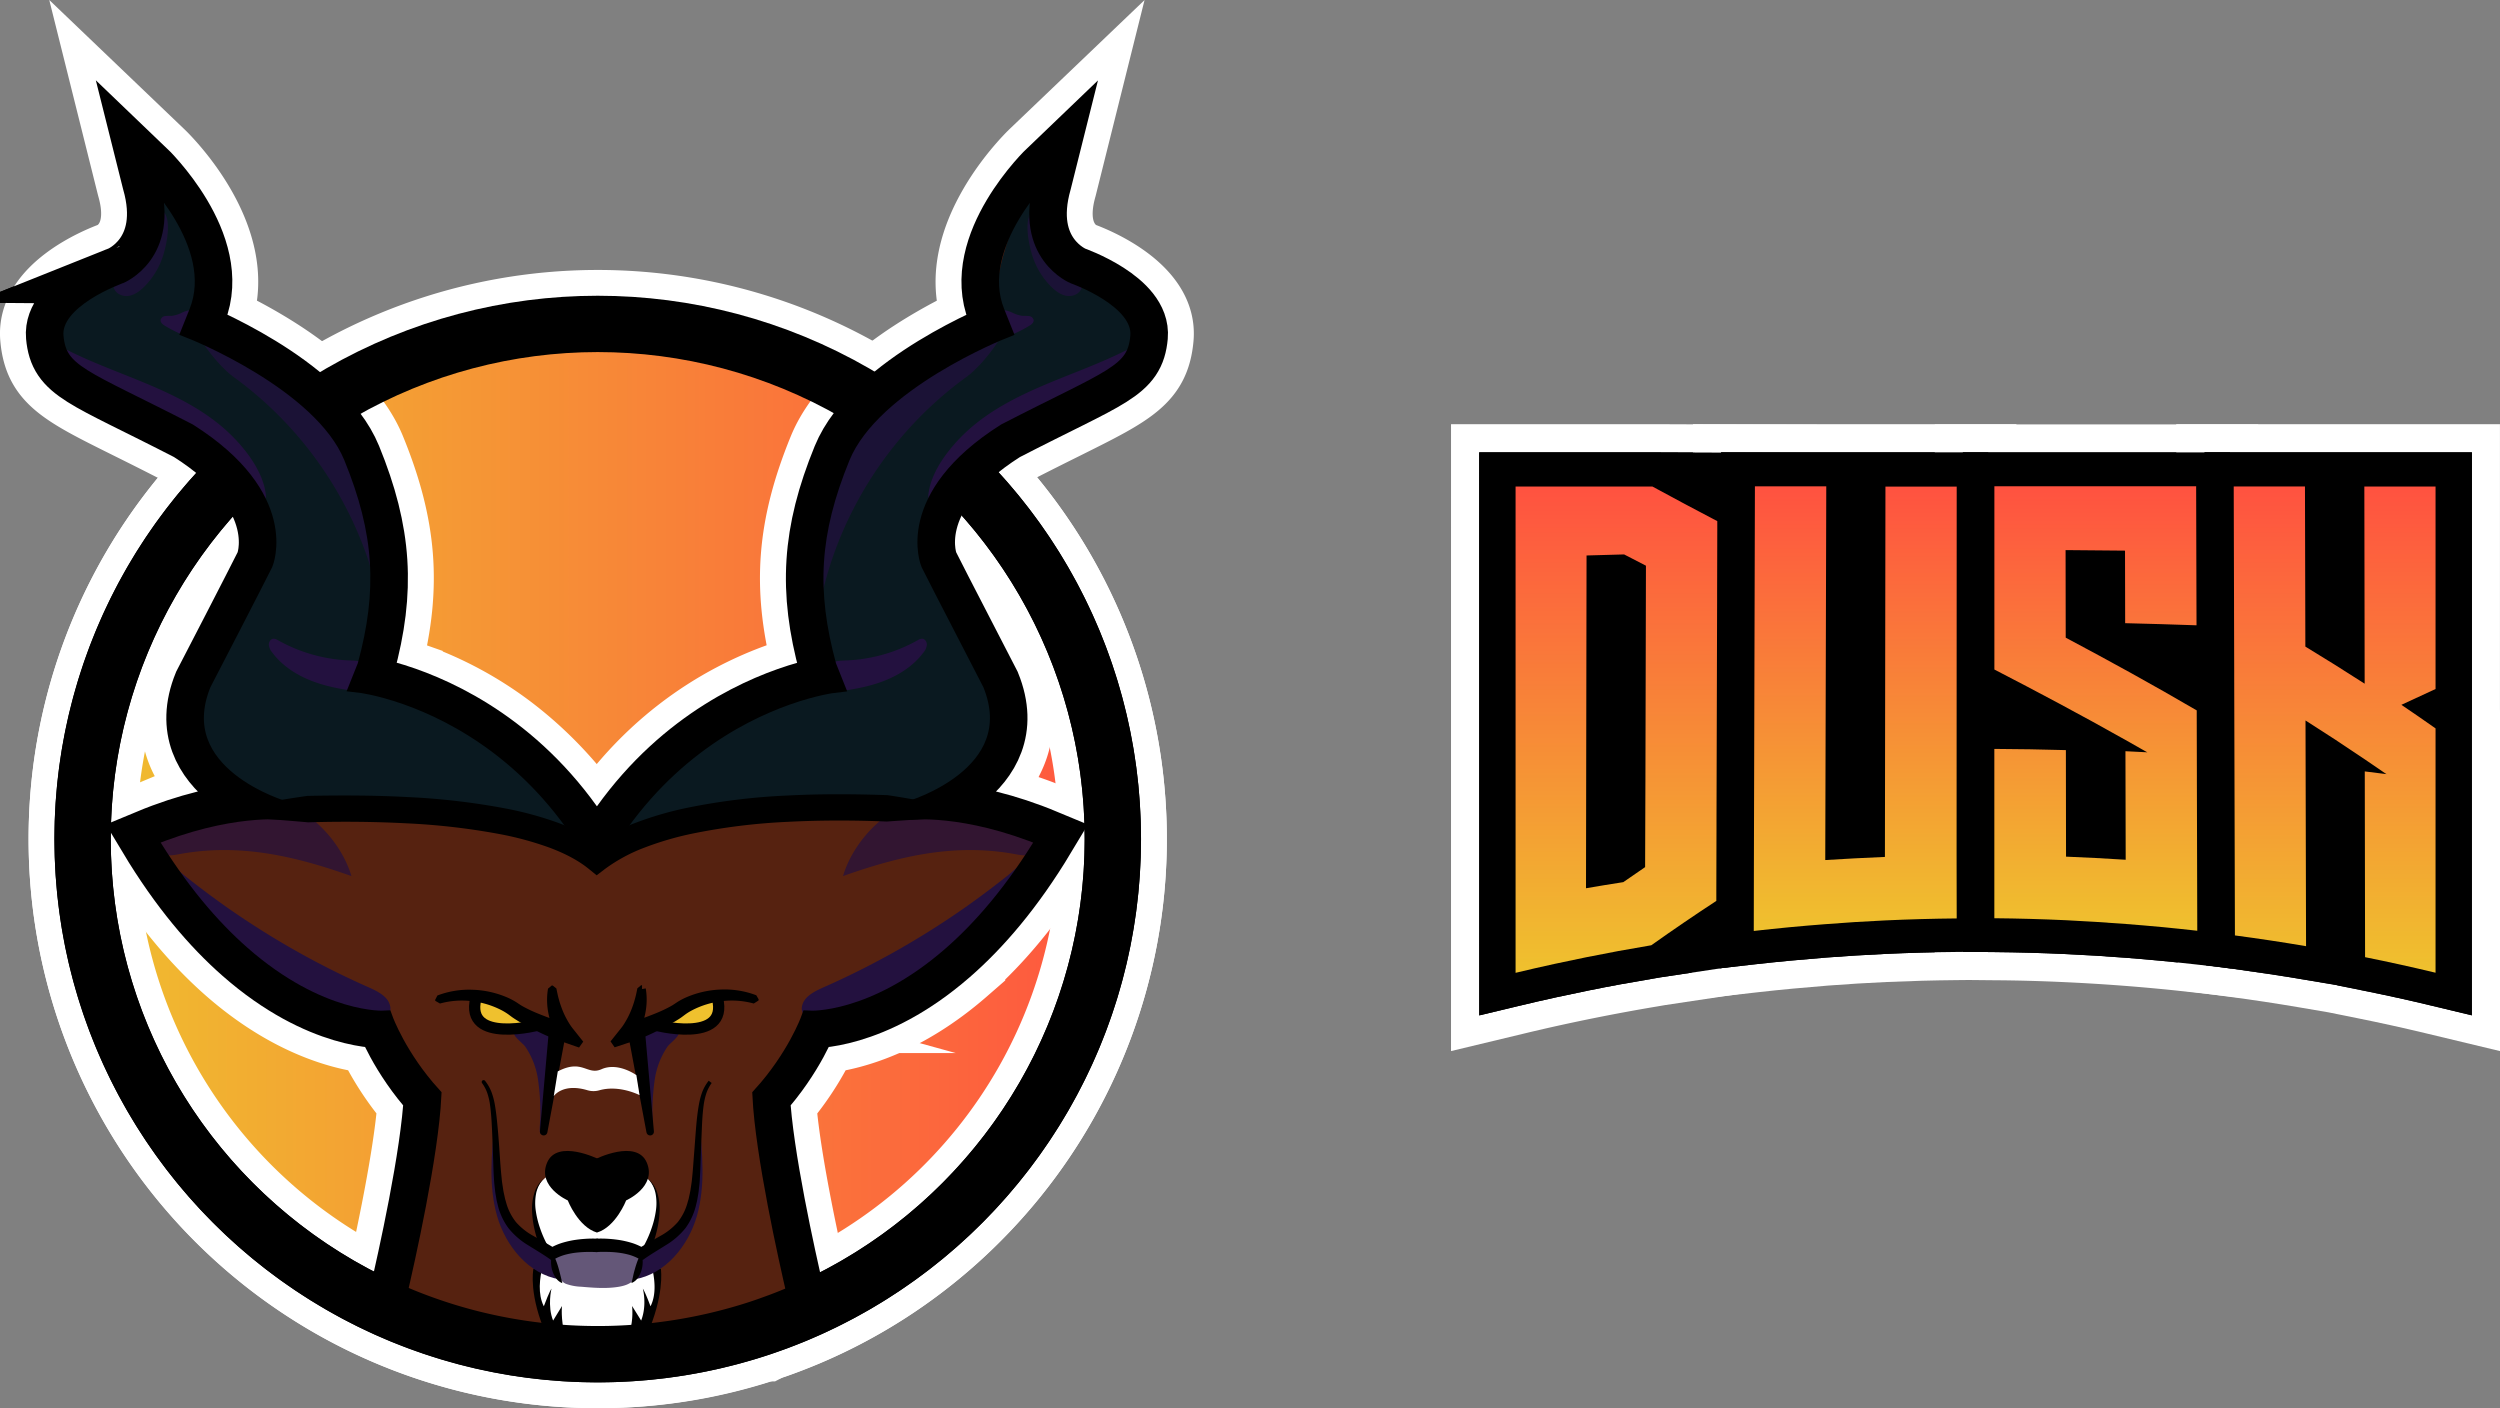 <svg xmlns="http://www.w3.org/2000/svg" xmlns:xlink="http://www.w3.org/1999/xlink" viewBox="0 0 1331.32 749.9"><rect x="0" y="0" width="1331.32" height="749.9" fill="#808080" stroke="none"/><defs><style>.cls-1{isolation:isolate;}.cls-2{fill:#fff;}.cls-3{fill:url(#Gradiente_sem_nome_5);}.cls-4{fill:url(#Gradiente_sem_nome_5-2);}.cls-5{fill:url(#Gradiente_sem_nome_5-3);}.cls-6{fill:url(#Gradiente_sem_nome_5-4);}.cls-7{fill:#0a1920;}.cls-10,.cls-11,.cls-12,.cls-19,.cls-23,.cls-24,.cls-25,.cls-26,.cls-27,.cls-28,.cls-29,.cls-30,.cls-31,.cls-32,.cls-8,.cls-9{stroke:#000;}.cls-10,.cls-12,.cls-13,.cls-14,.cls-15,.cls-17,.cls-19,.cls-23,.cls-28,.cls-8,.cls-9{stroke-miterlimit:10;}.cls-10,.cls-11,.cls-12,.cls-13,.cls-14,.cls-15,.cls-16,.cls-17,.cls-8,.cls-9{stroke-width:30px;}.cls-8{fill:url(#Gradiente_sem_nome_5-5);}.cls-11,.cls-12,.cls-14,.cls-16,.cls-17,.cls-19,.cls-23,.cls-25,.cls-28,.cls-32,.cls-9{fill:none;}.cls-11,.cls-14,.cls-16,.cls-23,.cls-24,.cls-25,.cls-26,.cls-32,.cls-9{stroke-linecap:round;}.cls-11,.cls-16,.cls-24,.cls-25,.cls-27,.cls-29,.cls-32{stroke-linejoin:bevel;}.cls-13,.cls-14,.cls-15,.cls-16,.cls-17{stroke:#fff;}.cls-13{fill:url(#Gradiente_sem_nome_5-6);}.cls-18{fill:#562210;}.cls-19{stroke-width:14px;}.cls-20{fill:#efc12e;}.cls-21,.cls-22{fill:#23113f;}.cls-21{opacity:0.7;mix-blend-mode:screen;}.cls-22{mix-blend-mode:overlay;}.cls-23,.cls-28{stroke-width:10px;}.cls-24,.cls-26,.cls-29,.cls-30,.cls-32{stroke-width:4px;}.cls-25{stroke-width:6px;}.cls-26,.cls-30,.cls-31{stroke-linejoin:round;}.cls-27,.cls-31{stroke-width:2px;}</style><linearGradient id="Gradiente_sem_nome_5" x1="860.78" y1="518.03" x2="860.78" y2="259.08" gradientUnits="userSpaceOnUse"><stop offset="0" stop-color="#efc12e"/><stop offset="1" stop-color="#ff5240"/></linearGradient><linearGradient id="Gradiente_sem_nome_5-2" x1="987.96" y1="495.71" x2="987.96" y2="259.08" xlink:href="#Gradiente_sem_nome_5"/><linearGradient id="Gradiente_sem_nome_5-3" x1="1116.07" y1="495.71" x2="1116.07" y2="259.08" xlink:href="#Gradiente_sem_nome_5"/><linearGradient id="Gradiente_sem_nome_5-4" x1="1243.23" y1="518.03" x2="1243.23" y2="259.08" xlink:href="#Gradiente_sem_nome_5"/><linearGradient id="Gradiente_sem_nome_5-5" x1="43.98" y1="446.82" x2="592.64" y2="446.82" xlink:href="#Gradiente_sem_nome_5"/><linearGradient id="Gradiente_sem_nome_5-6" x1="30.23" y1="446.82" x2="606.39" y2="446.82" xlink:href="#Gradiente_sem_nome_5"/></defs><title>horizontal-logo-dusk</title><g class="cls-1"><g id="Camada_2" data-name="Camada 2"><g id="preview"><g id="preto"><g id="vertical"><g id="laranja"><path d="M787.71,240.89H882.5l81.19.32c11,6-55.1,13.77-42.76,20.23l9.06,4.74,0,14.9-.55,199.58,0,9.1-7.61,5c-11.74,7.67,30.53,9.23,19.43,17.13l-57,8.57-4.15.72c-11.44,1.91-23,4-34.27,6.31-5.52,1.12-11.15,2.3-16.72,3.52-6.85,1.5-13.78,3.09-20.58,4.72l-20.8,5Z"/><path d="M916.52,240.89h142.27l-.08,265.89-16.69.16c-12.6.12-25.38.47-38,1.05-10.49.49-21.13,1.14-31.6,1.94-12.57,1-25.31,2.17-37.86,3.59l-18.8,2.13Z"/><path d="M1054.39,371.27l-9.1-4.7,0-13.56,0-112.1,16.86,0h125.41l.29,109-5,21.52c-5.6-.2,4.68,12.35-.94,12.18,9,5.06-10.77-24.85-2.37-19.94l8.35,4.88v11l.36,136.18-18.8-2.13c-12.54-1.42-25.28-2.63-37.86-3.59-10.48-.8-21.12-1.46-31.6-1.94-12.59-.58-25.37-.93-38-1.05l-16.69-.16,0-124.74"/><path d="M1316.32,379.12V540.7l-20.8-5c-12.3-3-24.85-5.73-37.3-8.24l-13.5-2.72v-.07l-17.75-3c-12.47-2.13-25.14-4-37.66-5.71l-14.6-1.93L1174,240.89h142.36V377.41"/><path class="cls-2" d="M772.71,225.89H882.5l85,.34,3.32,1.81a16.39,16.39,0,0,1,8.94,16.55c-1.38,11.1-12.5,14.79-17.25,16.36s-10.46,3-16.1,4.49l-1.46.38,0,15.29-.55,199.59,0,11.16c6.42,2.69,12.17,6.8,13.48,14.78.52,3.17.78,11.23-8,17.45L947,526.17l-60.37,9.08-4,.69c-11.33,1.89-22.69,4-33.85,6.24-5.5,1.11-11,2.27-16.48,3.46-6.77,1.48-13.6,3.05-20.29,4.66l-39.3,9.43Z"/><path d="M787.71,240.89H882.5l81.19.32c11,6-55.1,13.77-42.76,20.23l9.06,4.74,0,14.9-.55,199.58,0,9.1-7.61,5c-11.74,7.67,30.53,9.23,19.43,17.13l-57,8.57-4.15.72c-11.44,1.91-23,4-34.27,6.31-5.52,1.12-11.15,2.3-16.72,3.52-6.85,1.5-13.78,3.09-20.58,4.72l-20.8,5Z"/><path class="cls-2" d="M901.56,225.89H1073.8l-.09,295.74-31.54.31c-12.42.11-25,.46-37.43,1-10.34.47-20.82,1.11-31.15,1.9-12.39,1-25,2.14-37.31,3.54l-35.54,4Z"/><path d="M916.52,240.89h142.27l-.08,265.89-16.69.16c-12.6.12-25.38.47-38,1.05-10.49.49-21.13,1.14-31.6,1.94-12.57,1-25.31,2.17-37.86,3.59l-18.8,2.13Z"/><path class="cls-2" d="M1203.29,532.45l-35.54-4c-12.35-1.4-24.9-2.59-37.31-3.54-10.35-.79-20.83-1.43-31.15-1.9-12.42-.58-25-.93-37.42-1l-31.55-.31,0-139.58h12.28l-12.27-6.34,0-22.67,0-127.11,31.86,0h140.37l.35,125.67-1.69,7.32,1.75,1v19.56Zm-143-40.53,1.84,0c12.78.12,25.74.48,38.52,1.07,10.62.49,21.41,1.15,32.06,2,12.77,1,25.69,2.2,38.4,3.64l2.07.24-.32-121.73-.92-.54a7.93,7.93,0,0,0,.92.47v-3.11c-3.71,4.14-3.92,9.28-3.33,11.4a22.54,22.54,0,0,0-.86-2.26,6.4,6.4,0,0,0,.22,1.24c-.08-.27-.38-1.05-.57-1.56-.28-.75-.63-1.67-1-2.7l-.32-.71c-1.12-2.53-2.29-5.15-3.13-7.53-3.65-10.33,0-16.45,3.71-19.77a15.73,15.73,0,0,1,4.95-3l.21-.88-.25-92.29H1060.24l0,101.54,1,.52-1,1.93v6.67h-3.46l-8,15.49h11.45Z"/><path d="M1054.39,371.27l-9.1-4.7,0-13.56,0-112.1,16.86,0h125.41l.29,109-5,21.52c-5.6-.2,4.68,12.35-.94,12.18,9,5.06-10.77-24.85-2.37-19.94l8.35,4.88v11l.36,136.18-18.8-2.13c-12.54-1.42-25.28-2.63-37.86-3.59-10.48-.8-21.12-1.46-31.6-1.94-12.59-.58-25.37-.93-38-1.05l-16.69-.16,0-124.74"/><path class="cls-2" d="M1301.32,255.89H1189l.68,245,1.61.21c12.71,1.69,25.56,3.64,38.2,5.79l30.23,5.14v.45l1.46.3c12.6,2.54,25.33,5.35,37.85,8.35l2.29.55"/><path class="cls-2" d="M1331.32,379.12V559.73L1292,550.3c-12.15-2.92-24.53-5.66-36.77-8.12l-15.32-3.09-15.48-2.64c-12.27-2.09-24.76-4-37.11-5.62l-27.59-3.66-.83-301.28h172.4V377.41"/><path d="M1316.32,379.12V540.7l-20.8-5c-12.3-3-24.85-5.73-37.3-8.24l-13.5-2.72v-.07l-17.75-3c-12.47-2.13-25.14-4-37.66-5.71l-14.6-1.93L1174,240.89h142.36V377.41"/><path d="M787.71,240.89H882.5l81.19.32c11,6-55.1,13.77-42.76,20.23l9.06,4.74,0,14.9-.55,199.58,0,9.1-7.61,5c-11.74,7.67,30.53,9.23,19.43,17.13l-57,8.57-4.15.72c-11.44,1.91-23,4-34.27,6.31-5.52,1.12-11.15,2.3-16.72,3.52-6.85,1.5-13.78,3.09-20.58,4.72l-20.8,5Z"/><path d="M916.52,240.89h142.27l-.08,265.89-16.69.16c-12.6.12-25.38.47-38,1.05-10.49.49-21.13,1.14-31.6,1.94-12.57,1-25.31,2.17-37.86,3.59l-18.8,2.13Z"/><path d="M1054.39,371.27l-9.1-4.7,0-13.56,0-112.1,16.86,0h125.41l.29,109-5,21.52c-5.6-.2,4.68,12.35-.94,12.18,9,5.06-10.77-24.85-2.37-19.94l8.35,4.88v11l.36,136.18-18.8-2.13c-12.54-1.42-25.28-2.63-37.86-3.59-10.48-.8-21.12-1.46-31.6-1.94-12.59-.58-25.37-.93-38-1.05l-16.69-.16,0-124.74"/><path d="M1316.32,379.12V540.7l-20.8-5c-12.3-3-24.85-5.73-37.3-8.24l-13.5-2.72v-.07l-17.75-3c-12.47-2.13-25.14-4-37.66-5.71l-14.6-1.93L1174,240.89h142.36V377.41"/><path class="cls-3" d="M879.94,259.08q17.28,9.42,34.56,18.44v1.84c0,.93,0,1.85,0,2.77l-.09,33.8c0,1.54,0,3.08,0,4.61q0,12-.07,24-.09,34.11-.19,68.23,0,12.13-.07,24.27c0,1.54,0,3.08,0,4.61l-.09,33.5c0,1,0,2.05,0,3.07v1.54q-17.34,11.34-34.62,23.61l-.33.06q-17.25,2.88-34.42,6.35-8.43,1.69-16.82,3.53-10.38,2.26-20.71,4.75V259.08h72.89Zm-3.71,157.34q.07-34.92.17-69.86,0-22.65.11-45.31c-3.88-2-7.75-4-11.63-6l-20,.56q-.15,88.6-.29,177.21,9.92-1.71,19.86-3.25,5.81-4.06,11.62-8Q876.17,439.08,876.23,416.42Z"/><path class="cls-4" d="M1042,489.09q-19.11.18-38.2,1.06-15.9.74-31.79,2-19.07,1.45-38.08,3.61L934,461l.54-202h38Q972.26,358.52,972,458q15.88-1,31.77-1.66.13-98.61.28-197.21H1042l-.06,196.3Q1042,472.24,1042,489.09Z"/><path class="cls-5" d="M1169.51,259.08l.09,34.67q0,19.62.11,39.24-19-.67-38-1.13,0-19.32-.08-38.63-15.83-.18-31.65-.29l.07,46.63c23.25,12.35,46.52,25.14,69.77,38.74v1.21c0,.71,0,1.42,0,2.13q0,15.68.08,31.33c0,1,0,2,0,3l.12,45,.09,34.67q-19-2.16-38.08-3.61-15.88-1.22-31.79-2-19.1-.88-38.2-1.06,0-16.86,0-33.71,0-28.23,0-56.46,19.05.1,38.1.64,0,28.37.08,56.73,15.88.63,31.77,1.66-.06-28.9-.13-57.8,5.85.27,11.69.58l-.67-.34q-5.52-3.13-11-6.23c-23.28-13.12-46.56-25.5-69.82-37.52v-3.25q0-15.22,0-30.45v-3q0-13.59,0-27.2,0-16.84,0-33.7h107.51Z"/><path class="cls-6" d="M1297,366.92q-9.09,4.26-18.2,8.42,9.12,6.15,18.2,12.55V518q-18.7-4.49-37.53-8.28-.08-49.47-.16-98.92,5.79.71,11.59,1.45l-.66-.41q-5.48-3.78-10.94-7.48-15.75-10.69-31.55-20.69.13,60.09.29,120.2-18.9-3.21-37.88-5.73-.2-68.84-.38-137.68c0-1.12,0-2.25,0-3.38l-.09-31.65c0-1,0-2,0-3.07q-.09-31.65-.17-63.31h37.94l.21,85.28q15.81,9.58,31.58,19.76-.07-52.53-.17-105H1297Z"/></g></g></g><g id="amarelo"><circle class="cls-7" cx="318.31" cy="446.82" r="274.33"/><g id="direita"><path class="cls-7" d="M424.09,689.6c-4.61-19.76-16.92-75-18.41-106.14,18.3-20.13,25.62-40.25,25.62-40.25s33.88,1.88,75.31-34.18h0c16.34-14.21,33.85-34.32,50.92-62.77-43.91-18.3-73.18-14.64-73.18-14.64s64-18.29,43.91-67.68c-25.61-49.41-32.93-64-32.93-64s-14.64-34.77,40.24-69.52c56.72-29.27,69.52-31.11,71.35-51.23s-34.75-32.93-34.75-32.93-27.45-11-16.47-49.4l1.83-7.31s-42.08,40.24-27.44,76.83l3.66,9.15s-69.52,27.44-86,67.69-18.29,71.34-7.31,111.6l3.65,9.15s-10.07,1.17-25.18,6.53c-27.12,9.61-70.49,32.71-101.05,86.77"/><path class="cls-7" d="M401.94,532.48a46,46,0,0,0-17.69-1.33,47.89,47.89,0,0,0-16.7,5.12,31.78,31.78,0,0,0-3.65,2.24l-1.79,1.33c-.65.5-1.31.92-2,1.35-2.65,1.69-5.37,3.11-8.09,4.53s-5.47,2.77-8.26,4-5.62,2.32-8.54,3.28l-8.53,2.83,5.57-7c.21-.26.54-.68.81-1.06s.54-.79.82-1.2c.52-.82,1-1.66,1.52-2.54a44.24,44.24,0,0,0,2.59-5.42c.39-.93.73-1.89,1.06-2.86s.65-1.94.9-2.94c.6-2,1-4,1.41-6.12h.53a32.56,32.56,0,0,1,.46,6.48,35.18,35.18,0,0,1-.78,6.52,36.72,36.72,0,0,1-1.94,6.36c-.42,1-.9,2-1.42,3-.27.5-.53,1-.84,1.49a16.44,16.44,0,0,1-1,1.53l-3-4.12c2.73-1.12,5.53-2.23,8.31-3.29s5.6-2.08,8.35-3.22a74.69,74.69,0,0,0,8-3.77c.63-.36,1.26-.71,1.83-1.1l.9-.59c.34-.23.68-.46,1-.67a34.73,34.73,0,0,1,4.2-2.25,48.73,48.73,0,0,1,18.07-4.11,45.31,45.31,0,0,1,18,2.93Z"/><path class="cls-7" d="M348,545.69s40.27,10.74,34.09-14"/><path class="cls-7" d="M317,617.3s22-11,27.44,1.83-11,20.12-11,20.12-5.48,14.12-15.55,17.12C317,628.28,317,617.3,317,617.3Z"/><polygon class="cls-7" points="341.41 548.47 346.23 602.66 336.22 549.18 341.41 548.47"/><path class="cls-7" d="M317.67,660.62a57.25,57.25,0,0,1,6.44.1q3.18.21,6.34.74a48.4,48.4,0,0,1,6.28,1.56,31.08,31.08,0,0,1,6,2.77l-2.27.05c3.78-2.42,7.7-4.51,11.45-6.67a35.13,35.13,0,0,0,9.8-7.73,30,30,0,0,0,5.51-11.18l.46-1.53.34-1.58c.21-1,.48-2.1.65-3.16.3-2.15.71-4.27.87-6.45.47-4.31.73-8.72,1.08-13.09s.65-8.75,1-13.13.8-8.75,1.58-13.09a38.13,38.13,0,0,1,1.71-6.39,22.1,22.1,0,0,1,3.27-5.7,22.1,22.1,0,0,0-3,5.8,37.41,37.41,0,0,0-1.44,6.37c-.59,4.33-.83,8.71-1,13.09s-.36,8.76-.51,13.14-.25,8.76-.55,13.19c-.07,2.21-.41,4.41-.62,6.62-.14,1.11-.37,2.21-.55,3.31l-.29,1.65-.41,1.64a32.83,32.83,0,0,1-5.58,12.46,38.29,38.29,0,0,1-10.37,8.94c-3.76,2.38-7.5,4.57-11,7l-1,.73-1.23-.68a27.2,27.2,0,0,0-5.18-2.12,42.34,42.34,0,0,0-5.66-1.15,56.73,56.73,0,0,0-5.84-.45,53,53,0,0,0-5.81.14Z"/></g><g id="esquerda"><path class="cls-7" d="M317.87,457.23c-30.76-54.43-74.52-77.48-101.61-87-14.8-5.19-24.62-6.32-24.62-6.32l3.66-9.15c11-40.26,9.15-71.35-7.32-111.6s-86-67.69-86-67.69l3.66-9.15c14.64-36.59-27.44-76.83-27.44-76.83l1.83,7.31c11,38.42-16.47,49.4-16.47,49.4S27,159,28.83,179.15s14.62,22,71.34,51.23c54.88,34.75,40.25,69.52,40.25,69.52s-7.32,14.62-32.93,64c-20.13,49.39,43.9,67.68,43.9,67.68S122.12,428,78.22,446.25c16.8,28,34,47.92,50.13,62.09,41.79,36.78,76.1,34.87,76.1,34.87s7.31,20.12,25.61,40.25c-1.5,31.42-14,87.34-18.52,106.65"/><path class="cls-7" d="M233.64,532a45.24,45.24,0,0,1,18-2.93,48.74,48.74,0,0,1,18.08,4.11,35.49,35.49,0,0,1,4.2,2.25c.34.21.68.44,1,.67l.91.59c.57.39,1.2.74,1.83,1.1a73.79,73.79,0,0,0,8,3.77c2.74,1.14,5.55,2.16,8.34,3.22s5.58,2.17,8.32,3.29l-3,4.12a16.67,16.67,0,0,1-1-1.53c-.3-.49-.56-1-.84-1.49-.51-1-1-2-1.41-3a37.64,37.64,0,0,1-1.95-6.36,35.18,35.18,0,0,1-.78-6.52,33.32,33.32,0,0,1,.47-6.48h.52c.45,2.09.82,4.14,1.42,6.12.25,1,.57,2,.9,2.94s.67,1.93,1.05,2.86a45.81,45.81,0,0,0,2.6,5.42c.47.88,1,1.72,1.52,2.54.27.41.54.82.82,1.2s.6.8.81,1.06l5.57,7L300.51,553c-2.93-1-5.75-2.06-8.55-3.28s-5.52-2.6-8.25-4-5.44-2.84-8.1-4.53c-.66-.43-1.32-.85-2-1.35l-1.79-1.33a33.61,33.61,0,0,0-3.65-2.24,47.94,47.94,0,0,0-16.71-5.12,46.06,46.06,0,0,0-17.69,1.33Z"/><path class="cls-7" d="M318.79,617.3s-22-11-27.44,1.83,11,20.12,11,20.12,5.49,14.12,15.55,17.12C318.79,628.28,318.79,617.3,318.79,617.3Z"/><polygon class="cls-7" points="299.53 549.18 289.52 602.66 294.33 548.47 299.53 549.18"/><path class="cls-7" d="M317.67,665.85a52.81,52.81,0,0,0-5.8-.14,56.93,56.93,0,0,0-5.85.45,42.66,42.66,0,0,0-5.66,1.15,27.47,27.47,0,0,0-5.18,2.12l-1.23.68-1-.73c-3.52-2.46-7.26-4.65-11-7a38.4,38.4,0,0,1-10.36-8.94A32.85,32.85,0,0,1,265.93,641l-.41-1.64-.29-1.65c-.17-1.1-.4-2.2-.54-3.31-.21-2.21-.55-4.41-.63-6.62-.3-4.43-.37-8.8-.54-13.19s-.3-8.77-.51-13.14-.45-8.76-1.05-13.09a35.6,35.6,0,0,0-1.44-6.37,21.52,21.52,0,0,0-3-5.8,21.54,21.54,0,0,1,3.27,5.7,37.22,37.22,0,0,1,1.72,6.39c.77,4.34,1.18,8.72,1.58,13.09s.71,8.76,1,13.13.6,8.78,1.07,13.09c.16,2.18.58,4.3.87,6.45.18,1.06.44,2.11.66,3.16l.34,1.58.45,1.53A30,30,0,0,0,274,651.44a34.84,34.84,0,0,0,9.8,7.73c3.74,2.16,7.67,4.25,11.45,6.67l-2.27-.05a31.08,31.08,0,0,1,6-2.77,48,48,0,0,1,6.28-1.56c2.1-.35,4.22-.6,6.34-.74a57.07,57.07,0,0,1,6.43-.1Z"/></g><path class="cls-7" d="M125.35,251.82A273.45,273.45,0,0,0,44,446.82C44,575,131.9,682.64,250.71,712.75h0a276,276,0,0,0,147.5-3.43h0c2.5-.75,5-1.55,7.45-2.38h0c1.62-.55,3.22-1.1,4.82-1.68a.81.81,0,0,0,.22-.07h0q7.17-2.56,14.15-5.5c98.56-41.61,167.74-139.16,167.74-252.86a273.53,273.53,0,0,0-84-197.59"/><path class="cls-7" d="M318.31,734.9A288.07,288.07,0,1,1,522,650.52,286.19,286.19,0,0,1,318.31,734.9Z"/><path class="cls-7" d="M410.69,692.72c-5.12-22-17.22-76.63-18.74-108.61l-.28-5.69,3.84-4.22a124.2,124.2,0,0,0,22.88-35.73l3.61-9.74,10,.74c2.06.06,29.58,0,64.54-29.9l1.06-.92c13.85-12.06,27-27.3,39.22-45.43-30.76-10-50.53-8-50.75-8l-5.48-26.87c7.46-2.18,28.44-11,35.43-25.51,3.29-6.8,3.2-14.4-.27-23.21-25.12-48.46-32.41-63-32.71-63.62l-.38-.82c-.78-1.86-18.42-46,45.57-86.47l.51-.33.54-.28c10.91-5.63,20-10.16,28.08-14.17,33.79-16.8,35.18-18.42,35.87-26.07.43-4.62-12.51-14.07-25.63-18.72l-.53-.2c-7.5-3-17.79-10.75-23.48-23.89-3.05,8.75-4,17.89-.72,26.13l8.79,22-12.85,5.08c-17.83,7.06-66.66,31.64-78.31,60.1-15.12,37-17,64.69-7,102l10,25.1-17.85,2.08a117.53,117.53,0,0,0-22.17,5.83c-27.46,9.73-66,31.6-93.67,80.57l-24-13.53c31.86-56.37,76.55-81.67,108.43-93,4.28-1.51,8.18-2.73,11.64-3.69C415.44,312.29,418.08,279.41,435,238c14-34.26,58.93-59.17,81.11-69.72C501.63,124.61,546.08,81.43,548,79.57L582.39,46.7l-13.46,53.9c-6.82,23.85,5.27,31.35,8.37,32.85,6.9,2.5,46,18,43.32,47-2.17,23.93-16.47,31-51,48.22-7.83,3.89-16.68,8.29-27.17,13.69C502,268.12,507,291.19,508,294.5c1.81,3.59,10.32,20.4,32.46,63.1l.29.56.24.58c6.62,16.26,6.52,32.25-.29,46.25A61.47,61.47,0,0,1,528,422.21a221.86,221.86,0,0,1,34.82,11.34l14.69,6.13-8.19,13.65c-14.82,24.7-31.27,45.47-49,61.83v.13l-4.73,4.12c-32,27.86-60.62,35.12-75.12,37a157.3,157.3,0,0,1-20.75,31.86c2.52,31.4,14.06,82.59,17.71,98.25Z"/><path class="cls-7" d="M321.55,540.28l.3-.39.2-.28.34-.51c.32-.5.67-1.07.93-1.55l.17-.31a31.38,31.38,0,0,0,1.8-3.77c.24-.58.47-1.23.76-2.07.22-.65.45-1.34.58-1.85l.08-.35.11-.34c.28-.92.52-2.1.8-3.46.11-.51.21-1,.33-1.55L330.28,513h23.24l1.76,10.29a51.17,51.17,0,0,1,5.05-2.64l.13-.06a62.31,62.31,0,0,1,23.16-5.28c.73,0,1.45,0,2.18,0a58.39,58.39,0,0,1,21.31,3.91l12.18,4.76-8.42,25.29-12.59-3.48a32.11,32.11,0,0,0-8.58-1.16,32.8,32.8,0,0,0-3.83.23,34.32,34.32,0,0,0-11.86,3.6,18.93,18.93,0,0,0-2,1.22l-1.61,1.2c-1,.78-1.95,1.37-2.69,1.85l-.11.07c-3.11,2-6,3.52-8.88,5l-.39.2c-2.61,1.34-5.71,2.9-9,4.34s-6.55,2.69-9.78,3.76l-52.65,17.42Z"/><path class="cls-7" d="M365,561.8A83.27,83.27,0,0,1,344.48,559l7.09-26.58L348,545.69l3.52-13.29c7.2,1.88,16.77,2.46,19.33,1.16a3.6,3.6,0,0,0-1.24,1.27l25.82-6.46c3.4,13.6-2.22,21.67-5.88,25.27C383.14,560,373.71,561.8,365,561.8Z"/><path class="cls-7" d="M304.13,656.82c-.91-28-.93-39.06-.93-39.52v-8.5l7.61-3.8c1.95-1,12.19-5.83,22.74-5.83,11,0,19.53,5.3,23.49,14.54,6.27,14.62-1.37,28.11-13.07,35.47-3.42,6.51-10.5,16.89-22.16,20.37l-17.1,5.11Z"/><polygon class="cls-7" points="320.05 537.52 353.84 532.87 359.93 601.45 332.71 605.2 320.05 537.52"/><path class="cls-7" d="M334,681.51a12.81,12.81,0,0,0-2.4-1,30.14,30.14,0,0,0-3.67-.74c-1.43-.18-2.91-.29-4.39-.33l-1.28,0c-1.11,0-2.15,0-3,.11l-13.81,1.16-2.53-33.23,14.21-.6c1,0,1.87-.06,2.78-.06,1.6,0,3.22,0,5.1.17,2.67.18,5.27.49,7.78.91l.15,0a64,64,0,0,1,7.66,1.87l1.27-.71,3.23-1.83a22.32,22.32,0,0,0,6-4.54l.08-.1a16.63,16.63,0,0,0,2.84-6.09l.35-1.2.22-1c.08-.43.18-.85.27-1.27s.18-.78.25-1.17c.1-.7.2-1.4.31-2.1.19-1.21.37-2.34.44-3.25v-.24l0-.24c.3-2.78.51-5.64.73-8.67l.3-4,.08-1c.3-4,.62-8.11,1-12.21.45-5,.89-9.57,1.74-14.31l0-.18a51,51,0,0,1,2.39-8.73,35.06,35.06,0,0,1,5.3-9.27l21.95,16.57a8.07,8.07,0,0,0-1.13,2.11,24.51,24.51,0,0,0-.86,4c-.49,3.62-.7,7.33-.92,11.8-.19,3.95-.34,8.06-.47,12l0,.92c-.05,1.35-.09,2.64-.13,3.93-.1,3.06-.21,6.23-.42,9.49-.08,2-.29,3.77-.47,5.38-.07.62-.14,1.24-.2,1.86l0,.36c-.14,1.08-.31,2-.46,2.88-.05.31-.11.63-.16.94l-.4,2.31-.52,2.06a46.31,46.31,0,0,1-8,17.5A51.34,51.34,0,0,1,361.23,674c-1.18.75-2.33,1.46-3.48,2.17-2.51,1.55-4.88,3-7,4.53l-8,5.6Z"/><path class="cls-7" d="M224.94,693.23,198.15,687c3.67-15.76,15.29-67.28,17.82-98.76a157.61,157.61,0,0,1-20.74-31.86c-14.63-1.85-43.61-9.23-76-37.7-19.16-16.87-36.94-38.85-52.84-65.34l-8.18-13.65,14.69-6.13a221.52,221.52,0,0,1,34.82-11.34A61.69,61.69,0,0,1,95,405c-6.81-14-6.91-30-.28-46.25l.24-.59.29-.55c22.13-42.7,30.65-59.52,32.45-63.1,1-3.31,6-26.38-34.41-52.18-10.49-5.41-19.34-9.81-27.17-13.7-34.55-17.18-48.85-24.29-51-48.22-2.64-29,36.42-44.45,43.32-47,3.1-1.5,15.18-9,8.37-32.85l-.12-.44L53.35,46.69,87.72,79.57c2,1.86,46.4,45,31.88,88.68,22.19,10.55,67.1,35.46,81.11,69.72,16.95,41.44,19.6,74.32,9.07,115.83,3.29.92,7,2.06,11,3.47A195.08,195.08,0,0,1,274,385.93a209.39,209.39,0,0,1,55.86,64.53L305.9,464c-27.81-49.19-66.57-71.07-94.19-80.76a117.2,117.2,0,0,0-21.7-5.65l-17.85-2.06,10.07-25.11c10.06-37.33,8.14-65.06-7-102-11.64-28.45-60.48-53-78.31-60.1L84.11,183.2l8.78-22c3.39-8.47,2.36-17.62-.68-26.23-5.69,13.2-16,21-23.52,24l-.56.21c-13.09,4.64-26,14.09-25.61,18.71.7,7.65,2.09,9.27,35.88,26.08,8,4,17.17,8.53,28.08,14.16l.54.28.51.33c64,40.51,46.34,84.62,45.56,86.47l-.37.82c-.3.59-7.59,15.16-32.72,63.62-3.47,8.81-3.55,16.41-.26,23.21,7,14.48,28,23.33,35.47,25.52l-5.53,26.86c-.15,0-20-2.06-50.74,8,12,17.81,24.9,32.84,38.49,44.8,36.55,32.16,65.95,31.45,66.26,31.46l10.19-.57,3.49,9.6a124.19,124.19,0,0,0,22.87,35.69l3.83,4.22-.27,5.69C242.27,616.15,230.1,671.09,224.94,693.23Z"/><path class="cls-7" d="M296.19,566.06c-3.24-1.07-6.42-2.29-9.73-3.74s-6.43-3-9-4.36l-.37-.19c-2.84-1.49-5.78-3-8.84-5l-.17-.11c-.75-.48-1.67-1.07-2.69-1.85l-1.61-1.2a17.6,17.6,0,0,0-2-1.22,34.35,34.35,0,0,0-11.91-3.61,33.25,33.25,0,0,0-3.78-.22,32,32,0,0,0-8.57,1.16l-12.59,3.48-8.42-25.29,12.17-4.76A58.41,58.41,0,0,1,250,515.26c.72,0,1.45,0,2.18,0a62.4,62.4,0,0,1,23.16,5.28l.13.06a50.22,50.22,0,0,1,5.05,2.65l1.76-10.3h23.23l2.34,10.86.33,1.56c.28,1.36.52,2.53.8,3.45l.1.35.09.35c.12.49.35,1.17.57,1.81.29.87.53,1.52.75,2.06a33.27,33.27,0,0,0,1.81,3.82l.17.3c.26.49.62,1.05.94,1.55l.14.22.22.33.13.17.08.12.27.33,34.64,43.21Z"/><path class="cls-7" d="M313.94,669.55c-11.66-3.48-18.74-13.86-22.16-20.37-11.71-7.36-19.34-20.85-13.08-35.47,4-9.24,12.53-14.54,23.5-14.54,10.54,0,20.79,4.85,22.74,5.83l7.6,3.8v8.5c0,.46,0,11.52-.92,39.52L331,674.66Z"/><polygon class="cls-7" points="275.82 601.45 281.91 532.87 315.7 537.52 303.04 605.2 275.82 601.45"/><path class="cls-7" d="M285,680.66c-2.16-1.51-4.53-3-7-4.52L274.54,674a51.72,51.72,0,0,1-14-12.25,46.45,46.45,0,0,1-8-17.5l-.52-2.06-.4-2.31c0-.31-.11-.63-.17-.94-.15-.84-.32-1.8-.45-2.88l0-.36c-.06-.62-.13-1.24-.2-1.86-.19-1.6-.4-3.42-.47-5.39-.22-3.27-.32-6.45-.42-9.52,0-1.28-.09-2.55-.14-3.83l0-1c-.14-4-.28-8.07-.47-12.05-.21-4.28-.43-8.15-.92-11.78a25.26,25.26,0,0,0-.85-3.91,7.91,7.91,0,0,0-1.14-2.16l21.95-16.57a35.89,35.89,0,0,1,5.32,9.32,50.41,50.41,0,0,1,2.36,8.68l0,.18c.84,4.73,1.29,9.27,1.74,14.28.37,4.17.68,8.34,1,12.38l.08.95c.1,1.27.19,2.6.29,3.93.22,3,.43,5.91.74,8.7l0,.24,0,.25c.07.91.25,2,.43,3.25.11.7.22,1.4.32,2.1.07.39.16.78.24,1.16s.19.85.28,1.28l.21,1,.36,1.2a16.47,16.47,0,0,0,2.84,6.09l.08.1a22.14,22.14,0,0,0,6.06,4.56l3.2,1.81,1.26.71a64.61,64.61,0,0,1,7.67-1.87l.15,0a77.32,77.32,0,0,1,7.71-.9c2-.13,3.57-.18,5.17-.18.9,0,1.82,0,2.77.06l14.21.6-2.52,33.23-13.81-1.16c-.86-.07-1.9-.11-3-.11l-1.31,0c-1.46,0-2.93.15-4.36.33a29.38,29.38,0,0,0-3.67.74,13.22,13.22,0,0,0-2.41,1l-8.71,4.75Z"/><path class="cls-7" d="M318.31,734.9A288.38,288.38,0,0,1,249,726.5h0l-1.68-.42A287.78,287.78,0,0,1,30.23,446.82,287.21,287.21,0,0,1,115.68,242L135,261.6A260.63,260.63,0,0,0,253.24,699.2l.87.22a262.35,262.35,0,0,0,140.11-3.26l2-.6,4.12-1.32,2-1.06h1.1l2.35-.83,2.18-.92h.38c3.78-1.39,7.54-2.88,11.23-4.43a260.65,260.65,0,0,0,79.51-427.87l19.08-19.81a288.17,288.17,0,0,1-87.9,473c-4.89,2-9.88,4-14.86,5.78l-.11,0h0l-2.18.76-2,.68-2.06,1.08h-1.16c-2,.65-3.88,1.25-5.72,1.8l-2,.58A288.21,288.21,0,0,1,318.31,734.9Z"/><circle class="cls-7" cx="318.31" cy="446.82" r="274.33"/><g id="direita-2" data-name="direita"><path class="cls-7" d="M424.09,689.6c-4.61-19.76-16.92-75-18.41-106.14,18.3-20.13,25.62-40.25,25.62-40.25s33.88,1.88,75.31-34.18h0c16.34-14.21,33.85-34.32,50.92-62.77-43.91-18.3-73.18-14.64-73.18-14.64s64-18.29,43.91-67.68c-25.61-49.41-32.93-64-32.93-64s-14.64-34.77,40.24-69.52c56.72-29.27,69.52-31.11,71.35-51.23s-34.75-32.93-34.75-32.93-27.45-11-16.47-49.4l1.83-7.31s-42.08,40.24-27.44,76.83l3.66,9.15s-69.52,27.44-86,67.69-18.29,71.34-7.31,111.6l3.65,9.15s-10.07,1.17-25.18,6.53c-27.12,9.61-70.49,32.71-101.05,86.77"/><path class="cls-7" d="M401.94,532.48a46,46,0,0,0-17.69-1.33,47.89,47.89,0,0,0-16.7,5.12,31.78,31.78,0,0,0-3.65,2.24l-1.79,1.33c-.65.5-1.31.92-2,1.35-2.65,1.69-5.37,3.11-8.09,4.53s-5.47,2.77-8.26,4-5.62,2.32-8.54,3.28l-8.53,2.83,5.57-7c.21-.26.54-.68.81-1.06s.54-.79.82-1.2c.52-.82,1-1.66,1.52-2.54a44.24,44.24,0,0,0,2.59-5.42c.39-.93.73-1.89,1.06-2.86s.65-1.94.9-2.94c.6-2,1-4,1.41-6.12h.53a32.56,32.56,0,0,1,.46,6.48,35.18,35.18,0,0,1-.78,6.52,36.72,36.72,0,0,1-1.94,6.36c-.42,1-.9,2-1.42,3-.27.5-.53,1-.84,1.49a16.44,16.44,0,0,1-1,1.53l-3-4.12c2.73-1.12,5.53-2.23,8.31-3.29s5.6-2.08,8.35-3.22a74.69,74.69,0,0,0,8-3.77c.63-.36,1.26-.71,1.83-1.1l.9-.59c.34-.23.68-.46,1-.67a34.73,34.73,0,0,1,4.2-2.25,48.73,48.73,0,0,1,18.07-4.11,45.31,45.31,0,0,1,18,2.93Z"/><path class="cls-7" d="M348,545.69s40.27,10.74,34.09-14"/><path class="cls-7" d="M317,617.3s22-11,27.44,1.83-11,20.12-11,20.12-5.48,14.12-15.55,17.12C317,628.28,317,617.3,317,617.3Z"/><polygon class="cls-7" points="341.41 548.47 346.23 602.66 336.22 549.18 341.41 548.47"/><path class="cls-7" d="M317.67,660.62a57.25,57.25,0,0,1,6.44.1q3.18.21,6.34.74a48.4,48.4,0,0,1,6.28,1.56,31.08,31.08,0,0,1,6,2.77l-2.27.05c3.78-2.42,7.7-4.51,11.45-6.67a35.13,35.13,0,0,0,9.8-7.73,30,30,0,0,0,5.51-11.18l.46-1.53.34-1.58c.21-1,.48-2.1.65-3.16.3-2.15.71-4.27.87-6.45.47-4.31.73-8.72,1.08-13.09s.65-8.75,1-13.13.8-8.75,1.58-13.09a38.13,38.13,0,0,1,1.71-6.39,22.1,22.1,0,0,1,3.27-5.7,22.1,22.1,0,0,0-3,5.8,37.41,37.41,0,0,0-1.44,6.37c-.59,4.33-.83,8.71-1,13.09s-.36,8.76-.51,13.14-.25,8.76-.55,13.19c-.07,2.21-.41,4.41-.62,6.62-.14,1.11-.37,2.21-.55,3.31l-.29,1.65-.41,1.64a32.83,32.83,0,0,1-5.58,12.46,38.29,38.29,0,0,1-10.37,8.94c-3.76,2.38-7.5,4.57-11,7l-1,.73-1.23-.68a27.2,27.2,0,0,0-5.18-2.12,42.34,42.34,0,0,0-5.66-1.15,56.73,56.73,0,0,0-5.84-.45,53,53,0,0,0-5.81.14Z"/></g><g id="esquerda-2" data-name="esquerda"><path class="cls-7" d="M317.87,457.23c-30.76-54.43-74.52-77.48-101.61-87-14.8-5.19-24.62-6.32-24.62-6.32l3.66-9.15c11-40.26,9.15-71.35-7.32-111.6s-86-67.69-86-67.69l3.66-9.15c14.64-36.59-27.44-76.83-27.44-76.83l1.83,7.31c11,38.42-16.47,49.4-16.47,49.4S27,159,28.83,179.15s14.62,22,71.34,51.23c54.88,34.75,40.25,69.52,40.25,69.52s-7.32,14.62-32.93,64c-20.13,49.39,43.9,67.68,43.9,67.68S122.12,428,78.22,446.25c16.8,28,34,47.92,50.13,62.09,41.79,36.78,76.1,34.87,76.1,34.87s7.31,20.12,25.61,40.25c-1.5,31.42-14,87.34-18.52,106.65"/><path class="cls-7" d="M233.64,532a45.24,45.24,0,0,1,18-2.93,48.74,48.74,0,0,1,18.08,4.11,35.49,35.49,0,0,1,4.2,2.25c.34.21.68.44,1,.67l.91.59c.57.39,1.2.74,1.83,1.1a73.79,73.79,0,0,0,8,3.77c2.74,1.14,5.55,2.16,8.34,3.22s5.58,2.17,8.32,3.29l-3,4.12a16.67,16.67,0,0,1-1-1.53c-.3-.49-.56-1-.84-1.49-.51-1-1-2-1.41-3a37.64,37.64,0,0,1-1.95-6.36,35.18,35.18,0,0,1-.78-6.52,33.32,33.32,0,0,1,.47-6.48h.52c.45,2.09.82,4.14,1.42,6.12.25,1,.57,2,.9,2.94s.67,1.93,1.05,2.86a45.81,45.81,0,0,0,2.6,5.42c.47.88,1,1.72,1.52,2.54.27.41.54.82.82,1.2s.6.8.81,1.06l5.57,7L300.51,553c-2.93-1-5.75-2.06-8.55-3.28s-5.52-2.6-8.25-4-5.44-2.84-8.1-4.53c-.66-.43-1.32-.85-2-1.35l-1.79-1.33a33.61,33.61,0,0,0-3.65-2.24,47.94,47.94,0,0,0-16.71-5.12,46.06,46.06,0,0,0-17.69,1.33Z"/><path class="cls-7" d="M318.79,617.3s-22-11-27.44,1.83,11,20.12,11,20.12,5.49,14.12,15.55,17.12C318.79,628.28,318.79,617.3,318.79,617.3Z"/><polygon class="cls-7" points="299.53 549.18 289.52 602.66 294.33 548.47 299.53 549.18"/><path class="cls-7" d="M317.67,665.85a52.81,52.81,0,0,0-5.8-.14,56.93,56.93,0,0,0-5.85.45,42.66,42.66,0,0,0-5.66,1.15,27.47,27.47,0,0,0-5.18,2.12l-1.23.68-1-.73c-3.52-2.46-7.26-4.65-11-7a38.4,38.4,0,0,1-10.36-8.94A32.85,32.85,0,0,1,265.93,641l-.41-1.64-.29-1.65c-.17-1.1-.4-2.2-.54-3.31-.21-2.21-.55-4.41-.63-6.62-.3-4.43-.37-8.8-.54-13.19s-.3-8.77-.51-13.14-.45-8.76-1.05-13.09a35.6,35.6,0,0,0-1.44-6.37,21.52,21.52,0,0,0-3-5.8,21.54,21.54,0,0,1,3.27,5.7,37.22,37.22,0,0,1,1.72,6.39c.77,4.34,1.18,8.72,1.58,13.09s.71,8.76,1,13.13.6,8.78,1.07,13.09c.16,2.18.58,4.3.87,6.45.18,1.06.44,2.11.66,3.16l.34,1.58.45,1.53A30,30,0,0,0,274,651.44a34.84,34.84,0,0,0,9.8,7.73c3.74,2.16,7.67,4.25,11.45,6.67l-2.27-.05a31.08,31.08,0,0,1,6-2.77,48,48,0,0,1,6.28-1.56c2.1-.35,4.22-.6,6.34-.74a57.07,57.07,0,0,1,6.43-.1Z"/></g><path class="cls-7" d="M605.08,180.68a35.07,35.07,0,0,0-1.86-8.51,16.26,16.26,0,0,0-1.94-8.15,17.74,17.74,0,0,0-14.92-9.26l-1.29-.88c-3.44-2.29-7.29-3.64-10.92-5.57-.76-.41-1.5-.84-2.22-1.31-.23-.16-.76-.53-.94-.68-1.76-1.54-3.39-3.21-5-4.88a12.49,12.49,0,0,0-6.65-3.51q-.83-3.48-1.35-7.16c-.44-3.11-2.78-5.73-5.57-7.43a35.91,35.91,0,0,0,.44-4.49c0-.77.91-2.28-.16-.93,2.93-3.69,3.6-8.75,0-12.35-3-3-9.41-3.72-12.36,0-4.79,6-5.41,13.85-5.91,21.46l-.4.6c-5.91,9.83-9.55,23-5.1,33.66a19.41,19.41,0,0,0-.78,3.67,31.13,31.13,0,0,0,1.67,13,12.57,12.57,0,0,0-3.21,1.34c-10.46,6.2-20.76,12.11-30.35,19.28a74.24,74.24,0,0,0-20.15,8.93,13.77,13.77,0,0,0-6.41,10.85c-6.79,4.76-15.06,12-18.53,20.28a13.19,13.19,0,0,0-3.69,4,39.6,39.6,0,0,0-5,15.79c-1.3,4.21-2.71,8.36-4.34,12.3s-3.92,8.32-4.68,12.82c-.84,4.93-.33,9.19-1.56,12.72-1.54,4.38.19,9.53,3.51,12.86-.26,1.69-.49,3.38-.65,5.08a45.94,45.94,0,0,0,.26,11.61,10.19,10.19,0,0,0-.33,3.51c1,12.6,4.05,25.06,7.47,37.37a17,17,0,0,0-5.38,1.13c-8.48,3.28-17.24,6.39-26,9.71-1.13.21-2.25.46-3.35.77a74.94,74.94,0,0,0-20,9c-13.55,6.46-26.22,14.35-36.63,25.3s-18.41,23.58-25.38,36.86q-4.09,3.52-8,7.26c-7-7-13.27-14.67-19.53-22.33l-.49-.6a21.52,21.52,0,0,0-6.34-16.5,180.06,180.06,0,0,0-71.2-43.33,161.63,161.63,0,0,0-17.36-4.55l-10.94-4.84c.27-1.45.48-2.91.62-4.38,5.63-7.77,6.79-17,5.08-26.23a75.94,75.94,0,0,0,1.92-14.19,17.49,17.49,0,0,0-1.2-7.08c.06-.61.13-1.22.19-1.82,1.15-11.79.68-23.65.21-35.46a22.11,22.11,0,0,0-7.58-15.64,21.13,21.13,0,0,0-2.38-7.1q-1.56-2.87-3.17-5.7c-.18-1.6-.38-3.2-.62-4.81-.75-5.16-5-9.75-10-12.4-8.61-12.49-18.82-23.63-32.4-31.47-10.64-6.15-21.9-11.37-32.84-17-3.79-1.94-7.57-3.88-11.4-5.7a16.68,16.68,0,0,0,4.41-5.38c4.61-9.22,4.09-21.59,1.84-31.36-2.47-10.76-10.2-20.16-11-31.3-.46-6.69-11-6.74-10.48,0a38.82,38.82,0,0,0,1.1,6.82,4,4,0,0,0-3,3.58c-.83,5.81-1.56,11.66-2.4,17.48A5,5,0,0,0,74.12,137l-9.3,9.67-7.72,4.54-.2.14a20.3,20.3,0,0,0-4.16.61c-2,.52-4.11,2.84-3.85,5.06,0,0,0,0,0,.06a19.72,19.72,0,0,0-2.86.55c-13.52,3.73-20,20-12.81,32a34.14,34.14,0,0,0,16.1,13.82,27.67,27.67,0,0,0,8.19,1.95c3.68,3.94,8.22,7.07,12.53,10.27,4.59,3.41,9.18,6.82,13.93,10a151.8,151.8,0,0,0,14.8,8.76c2.46,1.27,4.93,2.53,7.33,3.93,1.82,1.07,3.85,3,5.82,4-1.32-.69-1.73-1.6.29.13h0a3.13,3.13,0,0,0,.32.15l-.3-.12c.86.73,1.7,1.48,2.53,2.24,1.67,1.56,3.28,3.19,4.83,4.87s3.09,3.56,4.6,5.39l.12.18c.68.94,1.36,1.88,2,2.83a296.57,296.57,0,0,1,15.53,25.78,17.3,17.3,0,0,0,2.13,3A15.74,15.74,0,0,0,141.43,297c0,.1,0,.2,0,.3a20.19,20.19,0,0,0-4.56,12.93c-1.08,1.65-2.31,3.19-3.31,4.88a49,49,0,0,0-4.27,10l-.2.52c-.19.23-.36.44-.47.55-.77.84-1.57,1.65-2.32,2.51a44.46,44.46,0,0,0-5.91,8,34.1,34.1,0,0,0-4.16,14.84,103.07,103.07,0,0,0-9,18.35c-2,5.37-3.75,11.36-3.36,17.13a25.77,25.77,0,0,0,6.68,16.3,23.49,23.49,0,0,0,2,1.81,26.63,26.63,0,0,0,10.38,11.56,15.69,15.69,0,0,0,3.45,1.67,24.6,24.6,0,0,0,5.36,3.41,19.57,19.57,0,0,0,6.73,4.05,22.74,22.74,0,0,0,4.93,2.81l.65.56h-.15A22.72,22.72,0,0,0,129.11,435a5,5,0,0,0-4.42.41c-.4.3-.82.59-1.23.88a30,30,0,0,0-12.14.86,14.67,14.67,0,0,0-5.66,3.17h0l-.61.06c-5.63-3.8-13.73-3.94-18.61,1.38A15.41,15.41,0,0,0,84,445.3c-4.69,1.06-6.27,8.24-1.44,9.84a12.63,12.63,0,0,0,3.87,7q3.9,3.57,7.59,7.35a13.37,13.37,0,0,0,1.32,3,46.17,46.17,0,0,0,8.6,10.77,58.57,58.57,0,0,0,5.33,4.2c.55.77,1.1,1.52,1.63,2.29a18.84,18.84,0,0,0,2.92,3.27,46.69,46.69,0,0,0,6.81,9.41c4.84,4.9,11,8.9,16.46,13.07q3.12,2.4,6.27,4.74a20.54,20.54,0,0,0,2.72,3.49,21.78,21.78,0,0,0,15.24,6.38,52.36,52.36,0,0,0,20.12,7.54,18.08,18.08,0,0,0,8.56,4.83,84.64,84.64,0,0,0,14.85,1.32A320.83,320.83,0,0,0,228.57,581a17.61,17.61,0,0,0-1.49,7.54,302.43,302.43,0,0,0,2.3,31c-1,1.65-1.92,3.29-2.9,4.91-4.13,6.86-7.65,14.31-7,22.54a57.22,57.22,0,0,0,2,10.43,127.52,127.52,0,0,0-7.21,15.1,11.7,11.7,0,0,0-.63,2.09,13.27,13.27,0,0,0-1,1.46c-3.76,6.43-1.2,14,4.71,17.94,7.63,5.09,16.47,8.07,25.3,10.38,1,1.19,6.9,1.47,8.35,2.17,26.23,12.57,42.7,8.62,77.78,10.48a137.83,137.83,0,0,0,45.91-5.48,155.54,155.54,0,0,0,21-7.53c3-1.41,6.39-.91,9.14-2.72.94-.62,2.48.54,3.49,0,.08.07,2.73-1.76,3.5-1.74,6.83.86,9.83-8.91,9.54-15.38a13,13,0,0,0-3.54-8.73c-.29-4.66-1.56-9.62-2.27-14.15q-1.82-11.64-3.62-23.27c-1.51-9.69-3.3-19.36-6.42-28.58-.7-4.9-1.61-9.79-1.12-14.74a2.12,2.12,0,0,0-1.6-2.09q0-3-.21-6.11a220.33,220.33,0,0,0,30.1-43.71c.14,0,.29-.06.44-.11a50.31,50.31,0,0,0,7.14-2.75,51.36,51.36,0,0,1,11.38-1.56,44.5,44.5,0,0,0,21.43-5.91c5.65-3.32,10.68-7.77,15.7-12S499.31,512,504,507.17a32.06,32.06,0,0,0,2.42-2.76c10.06-7.64,19.64-15.9,27.75-25.6a15.85,15.85,0,0,0,3.48-7.36,75.78,75.78,0,0,0,10.4-8.86c7.9-8,2.19-22.42-9.27-22.37-8.91,0-18-1.85-26.81-3L490,434.38a34.84,34.84,0,0,0-.2-7.78A40.74,40.74,0,0,0,502.21,420c11.07-4.94,20.22-12.55,24.6-24.73a38.63,38.63,0,0,0-1-27.7,14.94,14.94,0,0,0-2.39-10.12c-2.69-4.15-4.75-5.65-7.21-9.23-.43-.63-.84-1.27-1.26-1.91-.43-1-.91-2.06-1.43-3.08a73.83,73.83,0,0,0-4-6.38,55.68,55.68,0,0,1-3.21-7.67,14.89,14.89,0,0,0-5.46-7.34c-.42-1.16-.84-2.34-1.25-3.57C495,304.63,491,292,492.25,278a19.9,19.9,0,0,0,3.84-3.88c3.47-4.57,5.85-9.78,9-14.56,2.59-3.94,7-8.38,10.69-12.51,5.79-6.43,11.47-13,17.57-19.17,4.23,2.45,9.87,2.87,13.63.21l12-8.49a15.32,15.32,0,0,0,5.91-8c12.86-3.31,25.51-8.31,33.32-19.44C602.23,189.91,605.53,185.32,605.08,180.68Z"/><path class="cls-7" d="M605.08,180.68a35.07,35.07,0,0,0-1.86-8.51,16.26,16.26,0,0,0-1.94-8.15,17.74,17.74,0,0,0-14.92-9.26l-1.29-.88c-3.44-2.29-7.29-3.64-10.92-5.57-.76-.41-1.5-.84-2.22-1.31-.23-.16-.76-.53-.94-.68-1.76-1.54-3.39-3.21-5-4.88a12.49,12.49,0,0,0-6.65-3.51q-.83-3.48-1.35-7.16c-.44-3.11-2.78-5.73-5.57-7.43a35.91,35.91,0,0,0,.44-4.49c0-.77.91-2.28-.16-.93,2.93-3.69,3.6-8.75,0-12.35-3-3-9.41-3.72-12.36,0-4.79,6-5.41,13.85-5.91,21.46l-.4.6c-5.91,9.83-9.55,23-5.1,33.66a19.41,19.41,0,0,0-.78,3.67,31.13,31.13,0,0,0,1.67,13,12.57,12.57,0,0,0-3.21,1.34c-10.46,6.2-20.76,12.11-30.35,19.28a74.24,74.24,0,0,0-20.15,8.93,13.77,13.77,0,0,0-6.41,10.85c-6.79,4.76-15.06,12-18.53,20.28a13.19,13.19,0,0,0-3.69,4,39.6,39.6,0,0,0-5,15.79c-1.3,4.21-2.71,8.36-4.34,12.3s-3.92,8.32-4.68,12.82c-.84,4.93-.33,9.19-1.56,12.72-1.54,4.38.19,9.53,3.51,12.86-.26,1.69-.49,3.38-.65,5.08a45.94,45.94,0,0,0,.26,11.61,10.19,10.19,0,0,0-.33,3.51c1,12.6,4.05,25.06,7.47,37.37a17,17,0,0,0-5.38,1.13c-8.48,3.28-17.24,6.39-26,9.71-1.13.21-2.25.46-3.35.77a74.94,74.94,0,0,0-20,9c-13.55,6.46-26.22,14.35-36.63,25.3s-18.41,23.58-25.38,36.86q-4.09,3.52-8,7.26c-7-7-13.27-14.67-19.53-22.33l-.49-.6a21.52,21.52,0,0,0-6.34-16.5,180.06,180.06,0,0,0-71.2-43.33,161.63,161.63,0,0,0-17.36-4.55l-10.94-4.84c.27-1.45.48-2.91.62-4.38,5.63-7.77,6.79-17,5.08-26.23a75.94,75.94,0,0,0,1.92-14.19,17.49,17.49,0,0,0-1.2-7.08c.06-.61.13-1.22.19-1.82,1.15-11.79.68-23.65.21-35.46a22.11,22.11,0,0,0-7.58-15.64,21.13,21.13,0,0,0-2.38-7.1q-1.56-2.87-3.17-5.7c-.18-1.6-.38-3.2-.62-4.81-.75-5.16-5-9.75-10-12.4-8.61-12.49-18.82-23.63-32.4-31.47-10.64-6.15-21.9-11.37-32.84-17-3.79-1.94-7.57-3.88-11.4-5.7a16.68,16.68,0,0,0,4.41-5.38c4.61-9.22,4.09-21.59,1.84-31.36-2.47-10.76-10.2-20.16-11-31.3-.46-6.69-11-6.74-10.48,0a38.82,38.82,0,0,0,1.1,6.82,4,4,0,0,0-3,3.58c-.83,5.81-1.56,11.66-2.4,17.48A5,5,0,0,0,74.12,137l-9.3,9.67-7.72,4.54-.2.14a20.3,20.3,0,0,0-4.16.61c-2,.52-4.11,2.84-3.85,5.06,0,0,0,0,0,.06a19.72,19.72,0,0,0-2.86.55c-13.52,3.73-20,20-12.81,32a34.14,34.14,0,0,0,16.1,13.82,27.67,27.67,0,0,0,8.19,1.95c3.68,3.94,8.22,7.07,12.53,10.27,4.59,3.41,9.18,6.82,13.93,10a151.8,151.8,0,0,0,14.8,8.76c2.46,1.27,4.93,2.53,7.33,3.93,1.82,1.07,3.85,3,5.82,4-1.32-.69-1.73-1.6.29.13h0a3.13,3.13,0,0,0,.32.15l-.3-.12c.86.73,1.7,1.48,2.53,2.24,1.67,1.56,3.28,3.19,4.83,4.87s3.09,3.56,4.6,5.39l.12.18c.68.94,1.36,1.88,2,2.83a296.57,296.57,0,0,1,15.53,25.78,17.3,17.3,0,0,0,2.13,3A15.74,15.74,0,0,0,141.43,297c0,.1,0,.2,0,.3a20.19,20.19,0,0,0-4.56,12.93c-1.08,1.65-2.31,3.19-3.31,4.88a49,49,0,0,0-4.27,10l-.2.52c-.19.23-.36.44-.47.55-.77.84-1.57,1.65-2.32,2.51a44.46,44.46,0,0,0-5.91,8,34.1,34.1,0,0,0-4.16,14.84,103.07,103.07,0,0,0-9,18.35c-2,5.37-3.75,11.36-3.36,17.13a25.77,25.77,0,0,0,6.68,16.3,23.49,23.49,0,0,0,2,1.81,26.63,26.63,0,0,0,10.38,11.56,15.69,15.69,0,0,0,3.45,1.67,24.6,24.6,0,0,0,5.36,3.41,19.57,19.57,0,0,0,6.73,4.05,22.74,22.74,0,0,0,4.93,2.81l.65.56h-.15A22.72,22.72,0,0,0,129.11,435a5,5,0,0,0-4.42.41c-.4.3-.82.59-1.23.88a30,30,0,0,0-12.14.86,14.67,14.67,0,0,0-5.66,3.17h0l-.61.06c-5.63-3.8-13.73-3.94-18.61,1.38A15.41,15.41,0,0,0,84,445.3c-4.69,1.06-6.27,8.24-1.44,9.84a12.63,12.63,0,0,0,3.87,7q3.9,3.57,7.59,7.35a13.37,13.37,0,0,0,1.32,3,46.17,46.17,0,0,0,8.6,10.77,58.57,58.57,0,0,0,5.33,4.2c.55.77,1.1,1.52,1.63,2.29a18.84,18.84,0,0,0,2.92,3.27,46.69,46.69,0,0,0,6.81,9.41c4.84,4.9,11,8.9,16.46,13.07q3.12,2.4,6.27,4.74a20.54,20.54,0,0,0,2.72,3.49,21.78,21.78,0,0,0,15.24,6.38,52.36,52.36,0,0,0,20.12,7.54,18.08,18.08,0,0,0,8.56,4.83,84.64,84.64,0,0,0,14.85,1.32A320.83,320.83,0,0,0,228.57,581a17.61,17.61,0,0,0-1.49,7.54,302.43,302.43,0,0,0,2.3,31c-1,1.65-1.92,3.29-2.9,4.91-4.13,6.86-7.65,14.31-7,22.54a57.22,57.22,0,0,0,2,10.43,127.52,127.52,0,0,0-7.21,15.1,11.7,11.7,0,0,0-.63,2.09,13.27,13.27,0,0,0-1,1.46c-3.76,6.43-1.2,14,4.71,17.94,7.63,5.09,16.47,8.07,25.3,10.38,1,1.19,6.9,1.47,8.35,2.17,26.23,12.57,42.7,8.62,77.78,10.48a137.83,137.83,0,0,0,45.91-5.48,155.54,155.54,0,0,0,21-7.53c3-1.41,6.39-.91,9.14-2.72.94-.62,2.48.54,3.49,0,.08.07,2.73-1.76,3.5-1.74,6.83.86,9.83-8.91,9.54-15.38a13,13,0,0,0-3.54-8.73c-.29-4.66-1.56-9.62-2.27-14.15q-1.82-11.64-3.62-23.27c-1.51-9.69-3.3-19.36-6.42-28.58-.7-4.9-1.61-9.79-1.12-14.74a2.12,2.12,0,0,0-1.6-2.09q0-3-.21-6.11a220.33,220.33,0,0,0,30.1-43.71c.14,0,.29-.06.44-.11a50.31,50.31,0,0,0,7.14-2.75,51.36,51.36,0,0,1,11.38-1.56,44.5,44.5,0,0,0,21.43-5.91c5.65-3.32,10.68-7.77,15.7-12S499.31,512,504,507.17a32.06,32.06,0,0,0,2.42-2.76c10.06-7.64,19.64-15.9,27.75-25.6a15.85,15.85,0,0,0,3.48-7.36,75.78,75.78,0,0,0,10.4-8.86c7.9-8,2.19-22.42-9.27-22.37-8.91,0-18-1.85-26.81-3L490,434.38a34.84,34.84,0,0,0-.2-7.78A40.74,40.74,0,0,0,502.21,420c11.07-4.94,20.22-12.55,24.6-24.73a38.63,38.63,0,0,0-1-27.7,14.94,14.94,0,0,0-2.39-10.12c-2.69-4.15-4.75-5.65-7.21-9.23-.43-.63-.84-1.27-1.26-1.91-.43-1-.91-2.06-1.43-3.08a73.83,73.83,0,0,0-4-6.38,55.68,55.68,0,0,1-3.21-7.67,14.89,14.89,0,0,0-5.46-7.34c-.42-1.16-.84-2.34-1.25-3.57C495,304.63,491,292,492.25,278a19.9,19.9,0,0,0,3.84-3.88c3.47-4.57,5.85-9.78,9-14.56,2.59-3.94,7-8.38,10.69-12.51,5.79-6.43,11.47-13,17.57-19.17,4.23,2.45,9.87,2.87,13.63.21l12-8.49a15.32,15.32,0,0,0,5.91-8c12.86-3.31,25.51-8.31,33.32-19.44C602.23,189.91,605.53,185.32,605.08,180.68Z"/><path class="cls-7" d="M345,676.67s1.79,11.77-7.06,31.81"/><path class="cls-7" d="M290.94,677s-2.28,11.47,6.56,31.51"/><path class="cls-7" d="M137,425.17s90.5,6.39,132.63,14.15c40.69,7.49,32.83,16.37,46,14.73,30.07-3.74,54.76-16.39,76-18.86,104.92-12.18,98.63-6.68,98.63-6.68s76.24-20.43,11.59-113c-15-59.24-3.53-64.25,89.31-111.11,35.36-21.22,8-52.46-30.95-65.72-12-11.1-6.48-45.39-6.48-45.39s-22.2,29.61-24.52,73.79C528,191.4,486,198.82,486,198.82s-33.6,24.46-48.34,76.63c-14,49.42-2.82,73.07,4.13,87.24-44.8,11.2-111,64.91-124.28,93.2-21.32-33.08-74.37-81.12-123.88-94.38,15.32-85.47,1.61-143-84.16-181-17.68-8.85,3.4-20.29-3.67-50.35S75.69,80.63,75.69,80.63s12.08,51.58-8.26,62.19-71.91,40.67-4.12,64.25c61.88,21.52,81.93,63.07,78.4,82.53s-47.45,89-34.19,110.22S137,425.17,137,425.17Z"/><path class="cls-7" d="M137,425.17s90.5,6.39,132.63,14.15c40.69,7.49,32.83,16.37,46,14.73,30.07-3.74,54.76-16.39,76-18.86,104.92-12.18,98.63-6.68,98.63-6.68s76.24-20.43,11.59-113c-15-59.24-3.53-64.25,89.31-111.11,35.36-21.22,8-52.46-30.95-65.72-12-11.1-6.48-45.39-6.48-45.39s-22.2,29.61-24.52,73.79C528,191.4,486,198.82,486,198.82s-33.6,24.46-48.34,76.63c-14,49.42-2.82,73.07,4.13,87.24-44.8,11.2-111,64.91-124.28,93.2-21.32-33.08-74.37-81.12-123.88-94.38,15.32-85.47,1.61-143-84.16-181-17.68-8.85,3.4-20.29-3.67-50.35S75.69,80.63,75.69,80.63s12.08,51.58-8.26,62.19-71.91,40.67-4.12,64.25c61.88,21.52,81.93,63.07,78.4,82.53s-47.45,89-34.19,110.22S137,425.17,137,425.17Z"/><g id="barba"><path class="cls-7" d="M342.54,661.74s10.41,21,3.88,33.9c-3.07-8.17-4.09-9.4-4.09-9.4s2.35,8.61-.9,17l-4.83-7.76a37.55,37.55,0,0,1-2.48,17.4c-3.65,9.56-23.23,6.48-23.23,6.48l4.49-57.58Z"/><path class="cls-7" d="M293.48,661.74s-10.42,21-3.88,33.9c3.06-8.17,4.08-9.4,4.08-9.4s-2.28,9.2.87,17l4.74-7.76s-.84,6.35,1.61,16.36,15,.34,15,.34l4.78-50.4Z"/><path class="cls-7" d="M344.48,664.49s20.24-39.3-14-42S315,654.08,315,654.08,311.67,669.6,344.48,664.49Z"/><path class="cls-7" d="M319.68,654.08s3.34,15.52-29.47,10.41c0,0-20.24-39.3,14-42"/></g><path class="cls-7" d="M125.35,251.82A273.45,273.45,0,0,0,44,446.82C44,575,131.9,682.64,250.71,712.75h0a276,276,0,0,0,147.5-3.43h0c2.5-.75,5-1.55,7.45-2.38h0c1.62-.55,3.22-1.1,4.82-1.68a.81.81,0,0,0,.22-.07h0q7.17-2.56,14.15-5.5c98.56-41.61,167.74-139.16,167.74-252.86a273.53,273.53,0,0,0-84-197.59"/><path class="cls-7" d="M283,542.37a34.14,34.14,0,0,1-6.05-2.94,72.71,72.71,0,0,0-6.24-3.86c-4.42-2.12-9.29-3.34-14-4.8a2,2,0,0,0-1.13,0,2.23,2.23,0,0,0-.88-.17c-2.56,0-2.78,3.61-.68,4.26a14.19,14.19,0,0,0,.28,1.56,2,2,0,0,0-.42,1.26,7.12,7.12,0,0,0,2.12,4.85,10.11,10.11,0,0,0,.9,1.17,8.52,8.52,0,0,0,6.31,2.61h.33a44,44,0,0,0,4.41.48,69.1,69.1,0,0,0,10.67,0,2.24,2.24,0,0,0,1.62-.8c.52.21,1,.42,1.55.61a2.19,2.19,0,1,0,1.16-4.22Z"/><path class="cls-7" d="M382,532.4a2.1,2.1,0,0,0-2.64-1.66l-7.74,2a26.28,26.28,0,0,0-7.12,2.58,43.59,43.59,0,0,0-5.46,4.51c-1.59,1.39-3.44,2.56-5.63,2.4a2.1,2.1,0,0,0-1.25.34c-2.37.43-2.23,4.33.43,4.33a2.19,2.19,0,0,0,1.12-.3,5.61,5.61,0,0,0,.71,0c2.67,0,5.34,0,8,0h.19a3,3,0,0,0,1.28.74c1.53.42,3.49-.17,5-.38,3.44-.45,6.93-1.07,9.71-3.3a9,9,0,0,0,3.45-7.63A2.3,2.3,0,0,0,382,532.4Z"/><path class="cls-7" d="M202.05,320.11c6.45-37.17-6.27-77.15-33-103.77-12-12-26.85-22-42.06-29.53-3.94-1.95-33.87-22.8-14.79,1.52,3.37,4.3,8.11,9.47,12.12,12.36a199.14,199.14,0,0,1,60.2,70.21A194.84,194.84,0,0,1,202.05,320.11Z"/><path class="cls-7" d="M437,320.11c-6.45-37.17,6.27-77.15,33-103.77,12-12,26.85-22,42.06-29.53,3.94-1.95,33.87-22.8,14.79,1.52-3.37,4.3-8.11,9.47-12.12,12.36a199.14,199.14,0,0,0-60.2,70.21A194.84,194.84,0,0,0,437,320.11Z"/><path class="cls-7" d="M559.93,152.83c2.23,2.16,4.83,4.13,7.88,4.69s6.61-.7,7.9-3.52c1-2.32.37-5.12-1-7.26a32.36,32.36,0,0,0-5.26-5.53,53.37,53.37,0,0,1-12.37-17.74c-1.3-3-3.7-17.72-8.4-9.62-3,5.14-.87,15.55.63,20.85A40.81,40.81,0,0,0,559.93,152.83Z"/><path class="cls-7" d="M76.67,152.83c-2.23,2.16-4.83,4.13-7.88,4.69s-6.61-.7-7.89-3.52c-1.06-2.32-.38-5.12,1-7.26a32.3,32.3,0,0,1,5.25-5.53,53.37,53.37,0,0,0,12.37-17.74c1.3-3,3.7-17.72,8.4-9.62,3,5.14.88,15.55-.63,20.85A40.81,40.81,0,0,1,76.67,152.83Z"/><path class="cls-7" d="M540.45,454.83c2.76.51,5.6,1.09,8.29.18a8.38,8.38,0,0,0,5.45-7.4c.77-13.13-29.66-6.91-35.75-8.53-9.46-2.53-14-14.87-23.71-14-19.11,1.75-39.49,20.41-45.81,41.46C479.46,455.71,508.69,449,540.45,454.83Z"/><path class="cls-7" d="M95.62,454.83c-2.75.51-5.59,1.09-8.28.18a8.4,8.4,0,0,1-5.46-7.4c-.76-13.13,29.67-6.91,35.76-8.53,9.46-2.53,14-14.87,23.71-14,19.11,1.75,39.49,20.41,45.81,41.46C156.62,455.71,127.39,449,95.62,454.83Z"/><path class="cls-7" d="M439.4,525.4c-4.78,2.12-10.1,4.56-11.85,8.93-1,2.57-.95,5,1.75,7,3.49,2.63,5.9,3.74,9.51,2.82,38.87-10,74.05-33.32,98.93-64.76,4.71-6,14.83-16.49,15.39-24.16-5.75.54-12.18,7.6-16.57,11.07-9.74,7.7-19.68,15.11-30,22A440.82,440.82,0,0,1,439.4,525.4Z"/><path class="cls-7" d="M195.48,525.4c4.77,2.12,10.1,4.56,11.84,8.93,1,2.57,1,5-1.74,7-3.5,2.63-5.91,3.74-9.51,2.82-38.87-10-74.06-33.32-98.93-64.76-4.72-6-14.83-16.49-15.4-24.16,5.75.54,12.18,7.6,16.57,11.07,9.75,7.7,19.69,15.11,30,22A441.4,441.4,0,0,0,195.48,525.4Z"/><path class="cls-7" d="M287.76,593.84a125.77,125.77,0,0,0-1.25-18.91,41.9,41.9,0,0,0-6.78-17.54c-1.6-2.23-7-5.63-6-8.2.86-2.3,6.95-2.36,9.35-2.9a21.7,21.7,0,0,1,6.25-.78,7.33,7.33,0,0,1,5.48,2.72c1.57,2.18,1.31,5.13,1,7.79l-3.23,26.46c-.53,4.37-1.7,9.53-2.24,13.9-.23,1.91,0,7.87-2.38,7.34C286.85,603.37,287.81,597.1,287.76,593.84Z"/><path class="cls-7" d="M347.42,593.84a124.47,124.47,0,0,1,1.25-18.91,41.9,41.9,0,0,1,6.78-17.54c1.6-2.23,6.94-5.63,6-8.2-.86-2.3-6.95-2.36-9.35-2.9a21.78,21.78,0,0,0-6.25-.78,7.35,7.35,0,0,0-5.49,2.72c-1.56,2.18-1.3,5.13-1,7.79l3.22,26.46c.54,4.37,1.36,9.53,1.89,13.9.24,1.91.35,7.87,2.74,7.34C348.33,603.37,347.37,597.1,347.42,593.84Z"/><path class="cls-7" d="M196,368.9c-9.43-1.11-18.93-2.39-27.9-5.52s-17.47-8.29-23.13-15.92a7.59,7.59,0,0,1-1.82-4.12c0-1.52,1-3.17,2.56-3.21a4.58,4.58,0,0,1,2.3.8A84.56,84.56,0,0,0,185.9,351.7c2.68.11,5.48.11,7.88,1.31s4.23,4.05,3.3,6.57Z"/><path class="cls-7" d="M440.73,368.9c9.44-1.11,18.93-2.39,27.9-5.52s17.47-8.29,23.14-15.92a7.5,7.5,0,0,0,1.81-4.12c.05-1.52-1-3.17-2.56-3.21a4.58,4.58,0,0,0-2.3.8,84.56,84.56,0,0,1-37.94,10.77c-2.68.11-5.47.11-7.87,1.31s-4.24,4.05-3.31,6.57Z"/><path class="cls-7" d="M121.34,230c-11.89-11.06-26.6-18.59-41.55-24.95S49.45,193.36,35,186c-3.24,2.35-2.42,7.73.46,10.5s7,3.71,10.81,4.91C63.63,206.81,77.83,219.1,93,229.24c9.3,6.23,19.12,11.73,27.86,18.72a71.48,71.48,0,0,1,13.41,13.73c1.18,1.63,2.56,5.65,4.9,5.55,3.09-.12,2.46-3.58,2.16-5.42C139.32,249.86,129.92,238,121.34,230Z"/><path class="cls-7" d="M514.55,230c11.88-11.06,26.6-18.59,41.54-24.95s30.35-11.69,44.79-19.1c3.24,2.35,2.42,7.73-.46,10.5s-7,3.71-10.8,4.91c-17.37,5.45-31.57,17.74-46.69,27.88-9.3,6.23-19.11,11.73-27.85,18.72a71.82,71.82,0,0,0-13.42,13.73c-1.18,1.63-2.56,5.65-4.9,5.55-3.09-.12-2.45-3.58-2.15-5.42C496.56,249.86,506,238,514.55,230Z"/><path class="cls-7" d="M372.36,597.45c1.71,16.67,3.37,33.82-1.2,49.95s-16.88,31.21-33.42,33.9c1.54-3.65,1.66-10.84,5-14.13s7.49-4,11.31-6.81c14.74-10.67,14.91-18.54,16.66-37.76C371.46,614.76,371.62,606,372.36,597.45Z"/><path class="cls-7" d="M263.46,597.45c-1.7,16.67-3.37,33.82,1.2,49.95s16.89,31.21,33.43,33.9c-1.55-3.65-1.66-10.84-5-14.13s-7.48-4-11.31-6.81c-14.74-10.67-14.9-18.54-16.65-37.76C264.37,614.76,264.21,606,263.46,597.45Z"/><path class="cls-7" d="M301.37,683.68a26.8,26.8,0,0,0,8.11,1.54c6.72.57,13.54,1.14,20.18,0,2.67-.47,5.4-1.28,7.38-3.13,2.71-2.56,3.46-6.51,4.06-10.19.25-1.57.43-3.4-.67-4.54-.68-.71-3.68-1.7-4.64-1.91-10.19-2.22-18.69-2.39-29.11-1.94a21.45,21.45,0,0,0-7.72,1.39c-2.41,1.06-3.78,1.46-4.25,4C293.85,673.78,297,681.82,301.37,683.68Z"/><path class="cls-7" d="M531.17,180.85a67.76,67.76,0,0,0,17-7.38c1.14-.69,2.39-1.69,2.27-3a2.73,2.73,0,0,0-2.34-2.14,23.91,23.91,0,0,0-3.39-.11,15.81,15.81,0,0,1-5.28-1.56,16.56,16.56,0,0,0-5.29-1.58,5.51,5.51,0,0,0-4.89,2c-1.05,1.53-.71,4,.95,4.79"/><path class="cls-7" d="M104.8,180.85a67.76,67.76,0,0,1-17-7.38c-1.14-.69-2.39-1.69-2.27-3a2.72,2.72,0,0,1,2.33-2.14,24.05,24.05,0,0,1,3.4-.11,15.81,15.81,0,0,0,5.28-1.56,16.58,16.58,0,0,1,5.28-1.58,5.51,5.51,0,0,1,4.9,2c1,1.53.71,4-1,4.79"/><g id="direita-3" data-name="direita"><path class="cls-7" d="M424.09,689.6c-4.61-19.76-16.92-75-18.41-106.14,18.3-20.13,25.62-40.25,25.62-40.25s33.88,1.88,75.31-34.18h0c16.34-14.21,33.85-34.32,50.92-62.77-43.91-18.3-73.18-14.64-73.18-14.64s64-18.29,43.91-67.68c-25.61-49.41-32.93-64-32.93-64s-14.64-34.77,40.24-69.52c56.72-29.27,69.52-31.11,71.35-51.23s-34.75-32.93-34.75-32.93-27.45-11-16.47-49.4l1.83-7.31s-42.08,40.24-27.44,76.83l3.66,9.15s-69.52,27.44-86,67.69-18.29,71.34-7.31,111.6l3.65,9.15s-10.07,1.17-25.18,6.53c-27.12,9.61-70.49,32.71-101.05,86.77"/><path class="cls-7" d="M401.94,532.48a46,46,0,0,0-17.69-1.33,47.89,47.89,0,0,0-16.7,5.12,31.78,31.78,0,0,0-3.65,2.24l-1.79,1.33c-.65.5-1.31.92-2,1.35-2.65,1.69-5.37,3.11-8.09,4.53s-5.47,2.77-8.26,4-5.62,2.32-8.54,3.28l-8.53,2.83,5.57-7c.21-.26.54-.68.81-1.06s.54-.79.82-1.2c.52-.82,1-1.66,1.52-2.54a44.24,44.24,0,0,0,2.59-5.42c.39-.93.73-1.89,1.06-2.86s.65-1.94.9-2.94c.6-2,1-4,1.41-6.12h.53a32.56,32.56,0,0,1,.46,6.48,35.18,35.18,0,0,1-.78,6.52,36.72,36.72,0,0,1-1.94,6.36c-.42,1-.9,2-1.42,3-.27.5-.53,1-.84,1.49a16.44,16.44,0,0,1-1,1.53l-3-4.12c2.73-1.12,5.53-2.23,8.31-3.29s5.6-2.08,8.35-3.22a74.69,74.69,0,0,0,8-3.77c.63-.36,1.26-.71,1.83-1.1l.9-.59c.34-.23.68-.46,1-.67a34.73,34.73,0,0,1,4.2-2.25,48.73,48.73,0,0,1,18.07-4.11,45.31,45.31,0,0,1,18,2.93Z"/><path class="cls-7" d="M348,545.69s40.27,10.74,34.09-14"/><path class="cls-7" d="M317,617.3s22-11,27.44,1.83-11,20.12-11,20.12-5.48,14.12-15.55,17.12C317,628.28,317,617.3,317,617.3Z"/><polygon class="cls-7" points="341.41 548.47 346.23 602.66 336.22 549.18 341.41 548.47"/><path class="cls-7" d="M317.67,660.62a57.25,57.25,0,0,1,6.44.1q3.18.21,6.34.74a48.4,48.4,0,0,1,6.28,1.56,31.08,31.08,0,0,1,6,2.77l-2.27.05c3.78-2.42,7.7-4.51,11.45-6.67a35.13,35.13,0,0,0,9.8-7.73,30,30,0,0,0,5.51-11.18l.46-1.53.34-1.58c.21-1,.48-2.1.65-3.16.3-2.15.71-4.27.87-6.45.47-4.31.73-8.72,1.08-13.09s.65-8.75,1-13.13.8-8.75,1.58-13.09a38.13,38.13,0,0,1,1.71-6.39,22.1,22.1,0,0,1,3.27-5.7,22.1,22.1,0,0,0-3,5.8,37.41,37.41,0,0,0-1.44,6.37c-.59,4.33-.83,8.71-1,13.09s-.36,8.76-.51,13.14-.25,8.76-.55,13.19c-.07,2.21-.41,4.41-.62,6.62-.14,1.11-.37,2.21-.55,3.31l-.29,1.65-.41,1.64a32.83,32.83,0,0,1-5.58,12.46,38.29,38.29,0,0,1-10.37,8.94c-3.76,2.38-7.5,4.57-11,7l-1,.73-1.23-.68a27.2,27.2,0,0,0-5.18-2.12,42.34,42.34,0,0,0-5.66-1.15,56.73,56.73,0,0,0-5.84-.45c-1.94-.05-4.37-.06-6.2.09Z"/></g><g id="esquerda-3" data-name="esquerda"><path class="cls-7" d="M317.87,457.23c-30.76-54.43-74.52-77.48-101.61-87-14.8-5.19-24.62-6.32-24.62-6.32l3.66-9.15c11-40.26,9.15-71.35-7.32-111.6s-86-67.69-86-67.69l3.66-9.15c14.64-36.59-27.44-76.83-27.44-76.83l1.83,7.31c11,38.42-16.47,49.4-16.47,49.4S27,159,28.83,179.15s14.62,22,71.34,51.23c54.88,34.75,40.25,69.52,40.25,69.52s-7.32,14.62-32.93,64c-20.13,49.39,43.9,67.68,43.9,67.68S122.12,428,78.22,446.25c16.8,28,34,47.92,50.13,62.09,41.79,36.78,76.1,34.87,76.1,34.87s7.31,20.12,25.61,40.25c-1.5,31.42-14,87.34-18.52,106.65"/><path class="cls-7" d="M233.64,532a45.24,45.24,0,0,1,18-2.93,48.74,48.74,0,0,1,18.08,4.11,35.49,35.49,0,0,1,4.2,2.25c.34.21.68.44,1,.67l.91.59c.57.39,1.2.74,1.83,1.1a73.79,73.79,0,0,0,8,3.77c2.74,1.14,5.55,2.16,8.34,3.22s5.58,2.17,8.32,3.29l-3,4.12a16.67,16.67,0,0,1-1-1.53c-.3-.49-.56-1-.84-1.49-.51-1-1-2-1.41-3a37.64,37.64,0,0,1-1.95-6.36,35.18,35.18,0,0,1-.78-6.52,33.32,33.32,0,0,1,.47-6.48h.52c.45,2.09.82,4.14,1.42,6.12.25,1,.57,2,.9,2.94s.67,1.93,1.05,2.86a45.81,45.81,0,0,0,2.6,5.42c.47.88,1,1.72,1.52,2.54.27.41.54.82.82,1.2s.6.8.81,1.06l5.57,7L300.51,553c-2.93-1-5.75-2.06-8.55-3.28s-5.52-2.6-8.25-4-5.44-2.84-8.1-4.53c-.66-.43-1.32-.85-2-1.35l-1.79-1.33a33.61,33.61,0,0,0-3.65-2.24,47.94,47.94,0,0,0-16.71-5.12,46.06,46.06,0,0,0-17.69,1.33Z"/><path class="cls-7" d="M318.79,617.3s-22-11-27.44,1.83,11,20.12,11,20.12,5.49,14.12,15.55,17.12C318.79,628.28,318.79,617.3,318.79,617.3Z"/><polygon class="cls-7" points="299.53 549.18 289.52 602.66 294.33 548.47 299.53 549.18"/><path class="cls-7" d="M317.76,665.8a63.89,63.89,0,0,0-11.74.36,42.66,42.66,0,0,0-5.66,1.15,27.47,27.47,0,0,0-5.18,2.12l-1.23.68-1-.73c-3.52-2.46-7.26-4.65-11-7a38.4,38.4,0,0,1-10.36-8.94A32.85,32.85,0,0,1,265.93,641l-.41-1.64-.29-1.65c-.17-1.1-.4-2.2-.54-3.31-.21-2.21-.55-4.41-.63-6.62-.3-4.43-.37-8.8-.54-13.19s-.3-8.77-.51-13.14-.45-8.76-1.05-13.09a35.6,35.6,0,0,0-1.44-6.37,21.52,21.52,0,0,0-3-5.8,21.54,21.54,0,0,1,3.27,5.7,37.22,37.22,0,0,1,1.72,6.39c.77,4.34,1.18,8.72,1.58,13.09s.71,8.76,1,13.13.6,8.78,1.07,13.09c.16,2.18.58,4.3.87,6.45.18,1.06.44,2.11.66,3.16l.34,1.58.45,1.53A30,30,0,0,0,274,651.44a34.84,34.84,0,0,0,9.8,7.73c3.74,2.16,7.67,4.25,11.45,6.67l-2.27-.05a31.08,31.08,0,0,1,6-2.77,48,48,0,0,1,6.28-1.56c2.1-.35,4.22-.6,6.34-.74a57.07,57.07,0,0,1,6.43-.1Z"/></g><path class="cls-7" d="M287.49,545.69s-40.26,10.74-34.08-14"/><line class="cls-7" x1="506.61" y1="509.03" x2="506.61" y2="509.02"/><path class="cls-7" d="M341.47,667.6a11.86,11.86,0,0,1,.78,4.42,15.63,15.63,0,0,1-.61,4.34,13.28,13.28,0,0,1-1.87,4,7.36,7.36,0,0,1-3.54,2.92c.44-1.51.73-2.78,1-4.08s.63-2.57,1-3.85.78-2.57,1.27-3.87A21.85,21.85,0,0,1,341.47,667.6Z"/><path class="cls-7" d="M294.28,667.6a22.54,22.54,0,0,1,1.92,3.93c.49,1.3.9,2.59,1.27,3.87s.67,2.57,1,3.85.6,2.57,1,4.08a7.31,7.31,0,0,1-3.54-2.92,13.31,13.31,0,0,1-1.88-4,16,16,0,0,1-.6-4.34A11.66,11.66,0,0,1,294.28,667.6Z"/><path class="cls-7" d="M338.88,572.54s-9.73-7.08-18.57-3.15c-7.73,3.44-10.12-5.72-23.28,1.16l-2.14,13.18s4.72-7.14,18-3.13a11.41,11.41,0,0,0,6.32,0c10.63-3,21.36,2.59,21.36,2.59Z"/><circle class="cls-8" cx="318.31" cy="446.82" r="274.33"/><g id="direita-4" data-name="direita"><path class="cls-9" d="M424.09,689.6c-4.61-19.76-16.92-75-18.41-106.14,18.3-20.13,25.62-40.25,25.62-40.25s33.88,1.88,75.31-34.18h0c16.34-14.21,33.85-34.32,50.92-62.77-43.91-18.3-73.18-14.64-73.18-14.64s64-18.29,43.91-67.68c-25.61-49.41-32.93-64-32.93-64s-14.64-34.77,40.24-69.52c56.72-29.27,69.52-31.11,71.35-51.23s-34.75-32.93-34.75-32.93-27.45-11-16.47-49.4l1.83-7.31s-42.08,40.24-27.44,76.83l3.66,9.15s-69.52,27.44-86,67.69-18.29,71.34-7.31,111.6l3.65,9.15s-10.07,1.17-25.18,6.53c-27.12,9.61-70.49,32.71-101.05,86.77"/><path class="cls-10" d="M401.94,532.48a46,46,0,0,0-17.69-1.33,47.89,47.89,0,0,0-16.7,5.12,31.78,31.78,0,0,0-3.65,2.24l-1.79,1.33c-.65.5-1.31.92-2,1.35-2.65,1.69-5.37,3.11-8.09,4.53s-5.47,2.77-8.26,4-5.62,2.32-8.54,3.28l-8.53,2.83,5.57-7c.21-.26.54-.68.81-1.06s.54-.79.82-1.2c.52-.82,1-1.66,1.52-2.54a44.24,44.24,0,0,0,2.59-5.42c.39-.93.73-1.89,1.06-2.86s.65-1.94.9-2.94c.6-2,1-4,1.41-6.12h.53a32.56,32.56,0,0,1,.46,6.48,35.18,35.18,0,0,1-.78,6.52,36.72,36.72,0,0,1-1.94,6.36c-.42,1-.9,2-1.42,3-.27.5-.53,1-.84,1.49a16.44,16.44,0,0,1-1,1.53l-3-4.12c2.73-1.12,5.53-2.23,8.31-3.29s5.6-2.08,8.35-3.22a74.69,74.69,0,0,0,8-3.77c.63-.36,1.26-.71,1.83-1.1l.9-.59c.34-.23.68-.46,1-.67a34.73,34.73,0,0,1,4.2-2.25,48.73,48.73,0,0,1,18.07-4.11,45.31,45.31,0,0,1,18,2.93Z"/><path class="cls-11" d="M348,545.69s40.27,10.74,34.09-14"/><path class="cls-10" d="M317,617.3s22-11,27.44,1.83-11,20.12-11,20.12-5.48,14.12-15.55,17.12C317,628.28,317,617.3,317,617.3Z"/><polygon class="cls-10" points="341.41 548.47 346.23 602.66 336.22 549.18 341.41 548.47"/><path class="cls-10" d="M317.67,660.62a57.25,57.25,0,0,1,6.44.1q3.18.21,6.34.74a48.4,48.4,0,0,1,6.28,1.56,31.08,31.08,0,0,1,6,2.77l-2.27.05c3.78-2.42,7.7-4.51,11.45-6.67a35.13,35.13,0,0,0,9.8-7.73,30,30,0,0,0,5.51-11.18l.46-1.53.34-1.58c.21-1,.48-2.1.65-3.16.3-2.15.71-4.27.87-6.45.47-4.31.73-8.72,1.08-13.09s.65-8.75,1-13.13.8-8.75,1.58-13.09a38.13,38.13,0,0,1,1.71-6.39,22.1,22.1,0,0,1,3.27-5.7,22.1,22.1,0,0,0-3,5.8,37.41,37.41,0,0,0-1.44,6.37c-.59,4.33-.83,8.71-1,13.09s-.36,8.76-.51,13.14-.25,8.76-.55,13.19c-.07,2.21-.41,4.41-.62,6.62-.14,1.11-.37,2.21-.55,3.31l-.29,1.65-.41,1.64a32.83,32.83,0,0,1-5.58,12.46,38.29,38.29,0,0,1-10.37,8.94c-3.76,2.38-7.5,4.57-11,7l-1,.73-1.23-.68a27.2,27.2,0,0,0-5.18-2.12,42.34,42.34,0,0,0-5.66-1.15,56.73,56.73,0,0,0-5.84-.45,53,53,0,0,0-5.81.14Z"/></g><g id="esquerda-4" data-name="esquerda"><path class="cls-12" d="M317.87,457.23c-30.76-54.43-74.52-77.48-101.61-87-14.8-5.19-24.62-6.32-24.62-6.32l3.66-9.15c11-40.26,9.15-71.35-7.32-111.6s-86-67.69-86-67.69l3.66-9.15c14.64-36.59-27.44-76.83-27.44-76.83l1.83,7.31c11,38.42-16.47,49.4-16.47,49.4S27,159,28.83,179.15s14.62,22,71.34,51.23c54.88,34.75,40.25,69.52,40.25,69.52s-7.32,14.62-32.93,64c-20.13,49.39,43.9,67.68,43.9,67.68S122.12,428,78.22,446.25c16.8,28,34,47.92,50.13,62.09,41.79,36.78,76.1,34.87,76.1,34.87s7.31,20.12,25.61,40.25c-1.5,31.42-14,87.34-18.52,106.65"/><path class="cls-10" d="M233.64,532a45.24,45.24,0,0,1,18-2.93,48.74,48.74,0,0,1,18.08,4.11,35.49,35.49,0,0,1,4.2,2.25c.34.21.68.44,1,.67l.91.59c.57.39,1.2.74,1.83,1.1a73.79,73.79,0,0,0,8,3.77c2.74,1.14,5.55,2.16,8.34,3.22s5.58,2.17,8.32,3.29l-3,4.12a16.67,16.67,0,0,1-1-1.53c-.3-.49-.56-1-.84-1.49-.51-1-1-2-1.41-3a37.64,37.64,0,0,1-1.95-6.36,35.18,35.18,0,0,1-.78-6.52,33.32,33.32,0,0,1,.47-6.48h.52c.45,2.09.82,4.14,1.42,6.12.25,1,.57,2,.9,2.94s.67,1.93,1.05,2.86a45.81,45.81,0,0,0,2.6,5.42c.47.88,1,1.72,1.52,2.54.27.41.54.82.82,1.2s.6.8.81,1.06l5.57,7L300.51,553c-2.93-1-5.75-2.06-8.55-3.28s-5.52-2.6-8.25-4-5.44-2.84-8.1-4.53c-.66-.43-1.32-.85-2-1.35l-1.79-1.33a33.61,33.61,0,0,0-3.65-2.24,47.94,47.94,0,0,0-16.71-5.12,46.06,46.06,0,0,0-17.69,1.33Z"/><path class="cls-10" d="M318.79,617.3s-22-11-27.44,1.83,11,20.12,11,20.12,5.49,14.12,15.55,17.12C318.79,628.28,318.79,617.3,318.79,617.3Z"/><polygon class="cls-10" points="299.53 549.18 289.52 602.66 294.33 548.47 299.53 549.18"/><path class="cls-10" d="M317.67,665.85a52.81,52.81,0,0,0-5.8-.14,56.93,56.93,0,0,0-5.85.45,42.66,42.66,0,0,0-5.66,1.15,27.47,27.47,0,0,0-5.18,2.12l-1.23.68-1-.73c-3.52-2.46-7.26-4.65-11-7a38.4,38.4,0,0,1-10.36-8.94A32.85,32.85,0,0,1,265.93,641l-.41-1.64-.29-1.65c-.17-1.1-.4-2.2-.54-3.31-.21-2.21-.55-4.41-.63-6.62-.3-4.43-.37-8.8-.54-13.19s-.3-8.77-.51-13.14-.45-8.76-1.05-13.09a35.6,35.6,0,0,0-1.44-6.37,21.52,21.52,0,0,0-3-5.8,21.54,21.54,0,0,1,3.27,5.7,37.22,37.22,0,0,1,1.72,6.39c.77,4.34,1.18,8.72,1.58,13.09s.71,8.76,1,13.13.6,8.78,1.07,13.09c.16,2.18.58,4.3.87,6.45.18,1.06.44,2.11.66,3.16l.34,1.58.45,1.53A30,30,0,0,0,274,651.44a34.84,34.84,0,0,0,9.8,7.73c3.74,2.16,7.67,4.25,11.45,6.67l-2.27-.05a31.08,31.08,0,0,1,6-2.77,48,48,0,0,1,6.28-1.56c2.1-.35,4.22-.6,6.34-.74a57.07,57.07,0,0,1,6.43-.1Z"/></g><path class="cls-12" d="M125.35,251.82A273.45,273.45,0,0,0,44,446.82C44,575,131.9,682.64,250.71,712.75h0a276,276,0,0,0,147.5-3.43h0c2.5-.75,5-1.55,7.45-2.38h0c1.62-.55,3.22-1.1,4.82-1.68a.81.81,0,0,0,.22-.07h0q7.17-2.56,14.15-5.5c98.56-41.61,167.74-139.16,167.74-252.86a273.53,273.53,0,0,0-84-197.59"/><path class="cls-13" d="M318.31,734.9A288.07,288.07,0,1,1,522,650.52,286.19,286.19,0,0,1,318.31,734.9Z"/><path class="cls-14" d="M410.69,692.72c-5.12-22-17.22-76.63-18.74-108.61l-.28-5.69,3.84-4.22a124.2,124.2,0,0,0,22.88-35.73l3.61-9.74,10,.74c2.06.06,29.58,0,64.54-29.9l1.06-.92c13.85-12.06,27-27.3,39.22-45.43-30.76-10-50.53-8-50.75-8l-5.48-26.87c7.46-2.18,28.44-11,35.43-25.51,3.29-6.8,3.2-14.4-.27-23.21-25.12-48.46-32.41-63-32.71-63.62l-.38-.82c-.78-1.86-18.42-46,45.57-86.47l.51-.33.54-.28c10.91-5.63,20-10.16,28.08-14.17,33.79-16.8,35.18-18.42,35.87-26.07.43-4.62-12.51-14.07-25.63-18.72l-.53-.2c-7.5-3-17.79-10.75-23.48-23.89-3.05,8.75-4,17.89-.72,26.13l8.79,22-12.85,5.08c-17.83,7.06-66.66,31.64-78.31,60.1-15.12,37-17,64.69-7,102l10,25.1-17.85,2.08a117.53,117.53,0,0,0-22.17,5.83c-27.46,9.73-66,31.6-93.67,80.57l-24-13.53c31.86-56.37,76.55-81.67,108.43-93,4.28-1.51,8.18-2.73,11.64-3.69C415.44,312.29,418.08,279.41,435,238c14-34.26,58.93-59.17,81.11-69.72C501.63,124.61,546.08,81.43,548,79.57L582.39,46.7l-13.46,53.9c-6.82,23.85,5.27,31.35,8.37,32.85,6.9,2.5,46,18,43.32,47-2.17,23.93-16.47,31-51,48.22-7.83,3.89-16.68,8.29-27.17,13.69C502,268.12,507,291.19,508,294.5c1.81,3.59,10.32,20.4,32.46,63.1l.29.56.24.58c6.62,16.26,6.52,32.25-.29,46.25A61.47,61.47,0,0,1,528,422.21a221.86,221.86,0,0,1,34.82,11.34l14.69,6.13-8.19,13.65c-14.82,24.7-31.27,45.47-49,61.83v.13l-4.73,4.12c-32,27.86-60.62,35.12-75.12,37a157.3,157.3,0,0,1-20.75,31.86c2.52,31.4,14.06,82.59,17.71,98.25Z"/><path class="cls-15" d="M321.55,540.28l.3-.39.2-.28.34-.51c.32-.5.67-1.07.93-1.55l.17-.31a31.38,31.38,0,0,0,1.8-3.77c.24-.58.47-1.23.76-2.07.22-.65.45-1.34.58-1.85l.08-.35.11-.34c.28-.92.52-2.1.8-3.46.11-.51.21-1,.33-1.55L330.28,513h23.24l1.76,10.29a51.17,51.17,0,0,1,5.05-2.64l.13-.06a62.31,62.31,0,0,1,23.16-5.28c.73,0,1.45,0,2.18,0a58.39,58.39,0,0,1,21.31,3.91l12.18,4.76-8.42,25.29-12.59-3.48a32.11,32.11,0,0,0-8.58-1.16,32.8,32.8,0,0,0-3.83.23,34.32,34.32,0,0,0-11.86,3.6,18.93,18.93,0,0,0-2,1.22l-1.61,1.2c-1,.78-1.95,1.37-2.69,1.85l-.11.07c-3.11,2-6,3.52-8.88,5l-.39.2c-2.61,1.34-5.71,2.9-9,4.34s-6.55,2.69-9.78,3.76l-52.65,17.42Z"/><path class="cls-16" d="M365,561.8A83.27,83.27,0,0,1,344.48,559l7.09-26.58L348,545.69l3.52-13.29c7.2,1.88,16.77,2.46,19.33,1.16a3.6,3.6,0,0,0-1.24,1.27l25.82-6.46c3.4,13.6-2.22,21.67-5.88,25.27C383.14,560,373.71,561.8,365,561.8Z"/><path class="cls-15" d="M304.13,656.82c-.91-28-.93-39.06-.93-39.52v-8.5l7.61-3.8c1.95-1,12.19-5.83,22.74-5.83,11,0,19.53,5.3,23.49,14.54,6.27,14.62-1.37,28.11-13.07,35.47-3.42,6.51-10.5,16.89-22.16,20.37l-17.1,5.11Z"/><polygon class="cls-15" points="320.05 537.52 353.84 532.87 359.93 601.45 332.71 605.2 320.05 537.52"/><path class="cls-15" d="M334,681.51a12.81,12.81,0,0,0-2.4-1,30.14,30.14,0,0,0-3.67-.74c-1.43-.18-2.91-.29-4.39-.33l-1.28,0c-1.11,0-2.15,0-3,.11l-13.81,1.16-2.53-33.23,14.21-.6c1,0,1.87-.06,2.78-.06,1.6,0,3.22,0,5.1.17,2.67.18,5.27.49,7.78.91l.15,0a64,64,0,0,1,7.66,1.87l1.27-.71,3.23-1.83a22.32,22.32,0,0,0,6-4.54l.08-.1a16.63,16.63,0,0,0,2.84-6.09l.35-1.2.22-1c.08-.43.18-.85.27-1.27s.18-.78.25-1.17c.1-.7.2-1.4.31-2.1.19-1.21.37-2.34.44-3.25v-.24l0-.24c.3-2.78.51-5.64.73-8.67l.3-4,.08-1c.3-4,.62-8.11,1-12.21.45-5,.89-9.57,1.74-14.31l0-.18a51,51,0,0,1,2.39-8.73,35.06,35.06,0,0,1,5.3-9.27l21.95,16.57a8.07,8.07,0,0,0-1.13,2.11,24.51,24.51,0,0,0-.86,4c-.49,3.62-.7,7.33-.92,11.8-.19,3.95-.34,8.06-.47,12l0,.92c-.05,1.35-.09,2.64-.13,3.93-.1,3.06-.21,6.23-.42,9.49-.08,2-.29,3.77-.47,5.38-.07.62-.14,1.24-.2,1.86l0,.36c-.14,1.08-.31,2-.46,2.88-.05.31-.11.63-.16.94l-.4,2.31-.52,2.06a46.31,46.31,0,0,1-8,17.5A51.34,51.34,0,0,1,361.23,674c-1.18.75-2.33,1.46-3.48,2.17-2.51,1.55-4.88,3-7,4.53l-8,5.6Z"/><path class="cls-17" d="M224.94,693.23,198.15,687c3.67-15.76,15.29-67.28,17.82-98.76a157.61,157.61,0,0,1-20.74-31.86c-14.63-1.85-43.61-9.23-76-37.7-19.16-16.87-36.94-38.85-52.84-65.34l-8.18-13.65,14.69-6.13a221.52,221.52,0,0,1,34.82-11.34A61.69,61.69,0,0,1,95,405c-6.81-14-6.91-30-.28-46.25l.24-.59.29-.55c22.13-42.7,30.65-59.52,32.45-63.1,1-3.31,6-26.38-34.41-52.18-10.49-5.41-19.34-9.81-27.17-13.7-34.55-17.18-48.85-24.29-51-48.22-2.64-29,36.42-44.45,43.32-47,3.1-1.5,15.18-9,8.37-32.85l-.12-.44L53.35,46.69,87.72,79.57c2,1.86,46.4,45,31.88,88.68,22.19,10.55,67.1,35.46,81.11,69.72,16.95,41.44,19.6,74.32,9.07,115.83,3.29.92,7,2.06,11,3.47A195.08,195.08,0,0,1,274,385.93a209.39,209.39,0,0,1,55.86,64.53L305.9,464c-27.81-49.19-66.57-71.07-94.19-80.76a117.2,117.2,0,0,0-21.7-5.65l-17.85-2.06,10.07-25.11c10.06-37.33,8.14-65.06-7-102-11.64-28.45-60.48-53-78.31-60.1L84.11,183.2l8.78-22c3.39-8.47,2.36-17.62-.68-26.23-5.69,13.2-16,21-23.52,24l-.56.21c-13.09,4.64-26,14.09-25.61,18.71.7,7.65,2.09,9.27,35.88,26.08,8,4,17.17,8.53,28.08,14.16l.54.28.51.33c64,40.51,46.34,84.62,45.56,86.47l-.37.82c-.3.59-7.59,15.16-32.72,63.62-3.47,8.81-3.55,16.41-.26,23.21,7,14.48,28,23.33,35.47,25.52l-5.53,26.86c-.15,0-20-2.06-50.74,8,12,17.81,24.9,32.84,38.49,44.8,36.55,32.16,65.95,31.45,66.26,31.46l10.19-.57,3.49,9.6a124.19,124.19,0,0,0,22.87,35.69l3.83,4.22-.27,5.69C242.27,616.15,230.1,671.09,224.94,693.23Z"/><path class="cls-15" d="M296.19,566.06c-3.24-1.07-6.42-2.29-9.73-3.74s-6.43-3-9-4.36l-.37-.19c-2.84-1.49-5.78-3-8.84-5l-.17-.11c-.75-.48-1.67-1.07-2.69-1.85l-1.61-1.2a17.6,17.6,0,0,0-2-1.22,34.35,34.35,0,0,0-11.91-3.61,33.25,33.25,0,0,0-3.78-.22,32,32,0,0,0-8.57,1.16l-12.59,3.48-8.42-25.29,12.17-4.76A58.41,58.41,0,0,1,250,515.26c.72,0,1.45,0,2.18,0a62.4,62.4,0,0,1,23.16,5.28l.13.06a50.22,50.22,0,0,1,5.05,2.65l1.76-10.3h23.23l2.34,10.86.33,1.56c.28,1.36.52,2.53.8,3.45l.1.35.09.35c.12.49.35,1.17.57,1.81.29.87.53,1.52.75,2.06a33.27,33.27,0,0,0,1.81,3.82l.17.3c.26.49.62,1.05.94,1.55l.14.22.22.33.13.17.08.12.27.33,34.64,43.21Z"/><path class="cls-15" d="M313.94,669.55c-11.66-3.48-18.74-13.86-22.16-20.37-11.71-7.36-19.34-20.85-13.08-35.47,4-9.24,12.53-14.54,23.5-14.54,10.54,0,20.79,4.85,22.74,5.83l7.6,3.8v8.5c0,.46,0,11.52-.92,39.52L331,674.66Z"/><polygon class="cls-15" points="275.82 601.45 281.91 532.87 315.7 537.52 303.04 605.2 275.82 601.45"/><path class="cls-15" d="M285,680.66c-2.16-1.51-4.53-3-7-4.52L274.54,674a51.72,51.72,0,0,1-14-12.25,46.45,46.45,0,0,1-8-17.5l-.52-2.06-.4-2.31c0-.31-.11-.63-.17-.94-.15-.84-.32-1.8-.45-2.88l0-.36c-.06-.62-.13-1.24-.2-1.86-.19-1.6-.4-3.42-.47-5.39-.22-3.27-.32-6.45-.42-9.52,0-1.28-.09-2.55-.14-3.83l0-1c-.14-4-.28-8.07-.47-12.05-.21-4.28-.43-8.15-.92-11.78a25.26,25.26,0,0,0-.85-3.91,7.91,7.91,0,0,0-1.14-2.16l21.95-16.57a35.89,35.89,0,0,1,5.32,9.32,50.41,50.41,0,0,1,2.36,8.68l0,.18c.84,4.73,1.29,9.27,1.74,14.28.37,4.17.68,8.34,1,12.38l.08.95c.1,1.27.19,2.6.29,3.93.22,3,.43,5.91.74,8.7l0,.24,0,.25c.07.91.25,2,.43,3.25.11.7.22,1.4.32,2.1.07.39.16.78.24,1.16s.19.85.28,1.28l.21,1,.36,1.2a16.47,16.47,0,0,0,2.84,6.09l.08.1a22.14,22.14,0,0,0,6.06,4.56l3.2,1.81,1.26.71a64.61,64.61,0,0,1,7.67-1.87l.15,0a77.32,77.32,0,0,1,7.71-.9c2-.13,3.57-.18,5.17-.18.9,0,1.82,0,2.77.06l14.21.6-2.52,33.23-13.81-1.16c-.86-.07-1.9-.11-3-.11l-1.31,0c-1.46,0-2.93.15-4.36.33a29.38,29.38,0,0,0-3.67.74,13.22,13.22,0,0,0-2.41,1l-8.71,4.75Z"/><path class="cls-17" d="M318.31,734.9A288.38,288.38,0,0,1,249,726.5h0l-1.68-.42A287.78,287.78,0,0,1,30.23,446.82,287.21,287.21,0,0,1,115.68,242L135,261.6A260.63,260.63,0,0,0,253.24,699.2l.87.22a262.35,262.35,0,0,0,140.11-3.26l2-.6,4.12-1.32,2-1.06h1.1l2.35-.83,2.18-.92h.38c3.78-1.39,7.54-2.88,11.23-4.43a260.65,260.65,0,0,0,79.51-427.87l19.08-19.81a288.17,288.17,0,0,1-87.9,473c-4.89,2-9.88,4-14.86,5.78l-.11,0h0l-2.18.76-2,.68-2.06,1.08h-1.16c-2,.65-3.88,1.25-5.72,1.8l-2,.58A288.21,288.21,0,0,1,318.31,734.9Z"/><circle class="cls-8" cx="318.31" cy="446.82" r="274.33"/><g id="direita-5" data-name="direita"><path class="cls-9" d="M424.09,689.6c-4.61-19.76-16.92-75-18.41-106.14,18.3-20.13,25.62-40.25,25.62-40.25s33.88,1.88,75.31-34.18h0c16.34-14.21,33.85-34.32,50.92-62.77-43.91-18.3-73.18-14.64-73.18-14.64s64-18.29,43.91-67.68c-25.61-49.41-32.93-64-32.93-64s-14.64-34.77,40.24-69.52c56.72-29.27,69.52-31.11,71.35-51.23s-34.75-32.93-34.75-32.93-27.45-11-16.47-49.4l1.83-7.31s-42.08,40.24-27.44,76.83l3.66,9.15s-69.52,27.44-86,67.69-18.29,71.34-7.31,111.6l3.65,9.15s-10.07,1.17-25.18,6.53c-27.12,9.61-70.49,32.71-101.05,86.77"/><path class="cls-10" d="M401.94,532.48a46,46,0,0,0-17.69-1.33,47.89,47.89,0,0,0-16.7,5.12,31.78,31.78,0,0,0-3.65,2.24l-1.79,1.33c-.65.5-1.31.92-2,1.35-2.65,1.69-5.37,3.11-8.09,4.53s-5.47,2.77-8.26,4-5.62,2.32-8.54,3.28l-8.53,2.83,5.57-7c.21-.26.54-.68.81-1.06s.54-.79.82-1.2c.52-.82,1-1.66,1.52-2.54a44.24,44.24,0,0,0,2.59-5.42c.39-.93.73-1.89,1.06-2.86s.65-1.94.9-2.94c.6-2,1-4,1.41-6.12h.53a32.56,32.56,0,0,1,.46,6.48,35.18,35.18,0,0,1-.78,6.52,36.72,36.72,0,0,1-1.94,6.36c-.42,1-.9,2-1.42,3-.27.5-.53,1-.84,1.49a16.44,16.44,0,0,1-1,1.53l-3-4.12c2.73-1.12,5.53-2.23,8.31-3.29s5.6-2.08,8.35-3.22a74.69,74.69,0,0,0,8-3.77c.63-.36,1.26-.71,1.83-1.1l.9-.59c.34-.23.68-.46,1-.67a34.73,34.73,0,0,1,4.2-2.25,48.73,48.73,0,0,1,18.07-4.11,45.31,45.31,0,0,1,18,2.93Z"/><path class="cls-11" d="M348,545.69s40.27,10.74,34.09-14"/><path class="cls-10" d="M317,617.3s22-11,27.44,1.83-11,20.12-11,20.12-5.48,14.12-15.55,17.12C317,628.28,317,617.3,317,617.3Z"/><polygon class="cls-10" points="341.41 548.47 346.23 602.66 336.22 549.18 341.41 548.47"/><path class="cls-10" d="M317.67,660.62a57.25,57.25,0,0,1,6.44.1q3.18.21,6.34.74a48.4,48.4,0,0,1,6.28,1.56,31.08,31.08,0,0,1,6,2.77l-2.27.05c3.78-2.42,7.7-4.51,11.45-6.67a35.13,35.13,0,0,0,9.8-7.73,30,30,0,0,0,5.51-11.18l.46-1.53.34-1.58c.21-1,.48-2.1.65-3.16.3-2.15.71-4.27.87-6.45.47-4.31.73-8.72,1.08-13.09s.65-8.75,1-13.13.8-8.75,1.58-13.09a38.13,38.13,0,0,1,1.71-6.39,22.1,22.1,0,0,1,3.27-5.7,22.1,22.1,0,0,0-3,5.8,37.41,37.41,0,0,0-1.44,6.37c-.59,4.33-.83,8.71-1,13.09s-.36,8.76-.51,13.14-.25,8.76-.55,13.19c-.07,2.21-.41,4.41-.62,6.62-.14,1.11-.37,2.21-.55,3.31l-.29,1.65-.41,1.64a32.83,32.83,0,0,1-5.58,12.46,38.29,38.29,0,0,1-10.37,8.94c-3.76,2.38-7.5,4.57-11,7l-1,.73-1.23-.68a27.2,27.2,0,0,0-5.18-2.12,42.34,42.34,0,0,0-5.66-1.15,56.73,56.73,0,0,0-5.84-.45,53,53,0,0,0-5.81.14Z"/></g><g id="esquerda-5" data-name="esquerda"><path class="cls-12" d="M317.87,457.23c-30.76-54.43-74.52-77.48-101.61-87-14.8-5.19-24.62-6.32-24.62-6.32l3.66-9.15c11-40.26,9.15-71.35-7.32-111.6s-86-67.69-86-67.69l3.66-9.15c14.64-36.59-27.44-76.83-27.44-76.83l1.83,7.31c11,38.42-16.47,49.4-16.47,49.4S27,159,28.83,179.15s14.62,22,71.34,51.23c54.88,34.75,40.25,69.52,40.25,69.52s-7.32,14.62-32.93,64c-20.13,49.39,43.9,67.68,43.9,67.68S122.12,428,78.22,446.25c16.8,28,34,47.92,50.13,62.09,41.79,36.78,76.1,34.87,76.1,34.87s7.31,20.12,25.61,40.25c-1.5,31.42-14,87.34-18.52,106.65"/><path class="cls-10" d="M233.64,532a45.24,45.24,0,0,1,18-2.93,48.74,48.74,0,0,1,18.08,4.11,35.49,35.49,0,0,1,4.2,2.25c.34.21.68.44,1,.67l.91.59c.57.39,1.2.74,1.83,1.1a73.79,73.79,0,0,0,8,3.77c2.74,1.14,5.55,2.16,8.34,3.22s5.58,2.17,8.32,3.29l-3,4.12a16.67,16.67,0,0,1-1-1.53c-.3-.49-.56-1-.84-1.49-.51-1-1-2-1.41-3a37.64,37.64,0,0,1-1.95-6.36,35.18,35.18,0,0,1-.78-6.52,33.32,33.32,0,0,1,.47-6.48h.52c.45,2.09.82,4.14,1.42,6.12.25,1,.57,2,.9,2.94s.67,1.93,1.05,2.86a45.81,45.81,0,0,0,2.6,5.42c.47.88,1,1.72,1.52,2.54.27.41.54.82.82,1.2s.6.8.81,1.06l5.57,7L300.51,553c-2.93-1-5.75-2.06-8.55-3.28s-5.52-2.6-8.25-4-5.44-2.84-8.1-4.53c-.66-.43-1.32-.85-2-1.35l-1.79-1.33a33.61,33.61,0,0,0-3.65-2.24,47.94,47.94,0,0,0-16.71-5.12,46.06,46.06,0,0,0-17.69,1.33Z"/><path class="cls-10" d="M318.79,617.3s-22-11-27.44,1.83,11,20.12,11,20.12,5.49,14.12,15.55,17.12C318.79,628.28,318.79,617.3,318.79,617.3Z"/><polygon class="cls-10" points="299.53 549.18 289.52 602.66 294.33 548.47 299.53 549.18"/><path class="cls-10" d="M317.67,665.85a52.81,52.81,0,0,0-5.8-.14,56.93,56.93,0,0,0-5.85.45,42.66,42.66,0,0,0-5.66,1.15,27.47,27.47,0,0,0-5.18,2.12l-1.23.68-1-.73c-3.52-2.46-7.26-4.65-11-7a38.4,38.4,0,0,1-10.36-8.94A32.85,32.85,0,0,1,265.93,641l-.41-1.64-.29-1.65c-.17-1.1-.4-2.2-.54-3.31-.21-2.21-.55-4.41-.63-6.62-.3-4.43-.37-8.8-.54-13.19s-.3-8.77-.51-13.14-.45-8.76-1.05-13.09a35.6,35.6,0,0,0-1.44-6.37,21.52,21.52,0,0,0-3-5.8,21.54,21.54,0,0,1,3.27,5.7,37.22,37.22,0,0,1,1.72,6.39c.77,4.34,1.18,8.72,1.58,13.09s.71,8.76,1,13.13.6,8.78,1.07,13.09c.16,2.18.58,4.3.87,6.45.18,1.06.44,2.11.66,3.16l.34,1.58.45,1.53A30,30,0,0,0,274,651.44a34.84,34.84,0,0,0,9.8,7.73c3.74,2.16,7.67,4.25,11.45,6.67l-2.27-.05a31.08,31.08,0,0,1,6-2.77,48,48,0,0,1,6.28-1.56c2.1-.35,4.22-.6,6.34-.74a57.07,57.07,0,0,1,6.43-.1Z"/></g><path class="cls-18" d="M605.08,180.68a35.07,35.07,0,0,0-1.86-8.51,16.26,16.26,0,0,0-1.94-8.15,17.74,17.74,0,0,0-14.92-9.26l-1.29-.88c-3.44-2.29-7.29-3.64-10.92-5.57-.76-.41-1.5-.84-2.22-1.31-.23-.16-.76-.53-.94-.68-1.76-1.54-3.39-3.21-5-4.88a12.49,12.49,0,0,0-6.65-3.51q-.83-3.48-1.35-7.16c-.44-3.11-2.78-5.73-5.57-7.43a35.91,35.91,0,0,0,.44-4.49c0-.77.91-2.28-.16-.93,2.93-3.69,3.6-8.75,0-12.35-3-3-9.41-3.72-12.36,0-4.79,6-5.41,13.85-5.91,21.46l-.4.6c-5.91,9.83-9.55,23-5.1,33.66a19.41,19.41,0,0,0-.78,3.67,31.13,31.13,0,0,0,1.67,13,12.57,12.57,0,0,0-3.21,1.34c-10.46,6.2-20.76,12.11-30.35,19.28a74.24,74.24,0,0,0-20.15,8.93,13.77,13.77,0,0,0-6.41,10.85c-6.79,4.76-15.06,12-18.53,20.28a13.19,13.19,0,0,0-3.69,4,39.6,39.6,0,0,0-5,15.79c-1.3,4.21-2.71,8.36-4.34,12.3s-3.92,8.32-4.68,12.82c-.84,4.93-.33,9.19-1.56,12.72-1.54,4.38.19,9.53,3.51,12.86-.26,1.69-.49,3.38-.65,5.08a45.94,45.94,0,0,0,.26,11.61,10.19,10.19,0,0,0-.33,3.51c1,12.6,4.05,25.06,7.47,37.37a17,17,0,0,0-5.38,1.13c-8.48,3.28-17.24,6.39-26,9.71-1.13.21-2.25.46-3.35.77a74.94,74.94,0,0,0-20,9c-13.55,6.46-26.22,14.35-36.63,25.3s-18.41,23.58-25.38,36.86q-4.09,3.52-8,7.26c-7-7-13.27-14.67-19.53-22.33l-.49-.6a21.52,21.52,0,0,0-6.34-16.5,180.06,180.06,0,0,0-71.2-43.33,161.63,161.63,0,0,0-17.36-4.55l-10.94-4.84c.27-1.45.48-2.91.62-4.38,5.63-7.77,6.79-17,5.08-26.23a75.94,75.94,0,0,0,1.92-14.19,17.49,17.49,0,0,0-1.2-7.08c.06-.61.13-1.22.19-1.82,1.15-11.79.68-23.65.21-35.46a22.11,22.11,0,0,0-7.58-15.64,21.13,21.13,0,0,0-2.38-7.1q-1.56-2.87-3.17-5.7c-.18-1.6-.38-3.2-.62-4.81-.75-5.16-5-9.75-10-12.4-8.61-12.49-18.82-23.63-32.4-31.47-10.64-6.15-21.9-11.37-32.84-17-3.79-1.94-7.57-3.88-11.4-5.7a16.68,16.68,0,0,0,4.41-5.38c4.61-9.22,4.09-21.59,1.84-31.36-2.47-10.76-10.2-20.16-11-31.3-.46-6.69-11-6.74-10.48,0a38.82,38.82,0,0,0,1.1,6.82,4,4,0,0,0-3,3.58c-.83,5.81-1.56,11.66-2.4,17.48A5,5,0,0,0,74.12,137l-9.3,9.67-7.72,4.54-.2.14a20.3,20.3,0,0,0-4.16.61c-2,.52-4.11,2.84-3.85,5.06,0,0,0,0,0,.06a19.72,19.72,0,0,0-2.86.55c-13.52,3.73-20,20-12.81,32a34.14,34.14,0,0,0,16.1,13.82,27.67,27.67,0,0,0,8.19,1.95c3.68,3.94,8.22,7.07,12.53,10.27,4.59,3.41,9.18,6.82,13.93,10a151.8,151.8,0,0,0,14.8,8.76c2.46,1.27,4.93,2.53,7.33,3.93,1.82,1.07,3.85,3,5.82,4-1.32-.69-1.73-1.6.29.13h0a3.13,3.13,0,0,0,.32.15l-.3-.12c.86.73,1.7,1.48,2.53,2.24,1.67,1.56,3.28,3.19,4.83,4.87s3.09,3.56,4.6,5.39l.12.18c.68.94,1.36,1.88,2,2.83a296.57,296.57,0,0,1,15.53,25.78,17.3,17.3,0,0,0,2.13,3A15.74,15.74,0,0,0,141.43,297c0,.1,0,.2,0,.3a20.19,20.19,0,0,0-4.56,12.93c-1.08,1.65-2.31,3.19-3.31,4.88a49,49,0,0,0-4.27,10l-.2.52c-.19.23-.36.44-.47.55-.77.84-1.57,1.65-2.32,2.51a44.46,44.46,0,0,0-5.91,8,34.1,34.1,0,0,0-4.16,14.84,103.07,103.07,0,0,0-9,18.35c-2,5.37-3.75,11.36-3.36,17.13a25.77,25.77,0,0,0,6.68,16.3,23.49,23.49,0,0,0,2,1.81,26.63,26.63,0,0,0,10.38,11.56,15.69,15.69,0,0,0,3.45,1.67,24.6,24.6,0,0,0,5.36,3.41,19.57,19.57,0,0,0,6.73,4.05,22.74,22.74,0,0,0,4.93,2.81l.65.56h-.15A22.72,22.72,0,0,0,129.11,435a5,5,0,0,0-4.42.41c-.4.3-.82.59-1.23.88a30,30,0,0,0-12.14.86,14.67,14.67,0,0,0-5.66,3.17h0l-.61.06c-5.63-3.8-13.73-3.94-18.61,1.38A15.41,15.41,0,0,0,84,445.3c-4.69,1.06-6.27,8.24-1.44,9.84a12.63,12.63,0,0,0,3.87,7q3.9,3.57,7.59,7.35a13.37,13.37,0,0,0,1.32,3,46.17,46.17,0,0,0,8.6,10.77,58.57,58.57,0,0,0,5.33,4.2c.55.77,1.1,1.52,1.63,2.29a18.84,18.84,0,0,0,2.92,3.27,46.69,46.69,0,0,0,6.81,9.41c4.84,4.9,11,8.9,16.46,13.07q3.12,2.4,6.27,4.74a20.54,20.54,0,0,0,2.72,3.49,21.78,21.78,0,0,0,15.24,6.38,52.36,52.36,0,0,0,20.12,7.54,18.08,18.08,0,0,0,8.56,4.83,84.64,84.64,0,0,0,14.85,1.32A320.83,320.83,0,0,0,228.57,581a17.61,17.61,0,0,0-1.49,7.54,302.43,302.43,0,0,0,2.3,31c-1,1.65-1.92,3.29-2.9,4.91-4.13,6.86-7.65,14.31-7,22.54a57.22,57.22,0,0,0,2,10.43,127.52,127.52,0,0,0-7.21,15.1,11.7,11.7,0,0,0-.63,2.09,13.27,13.27,0,0,0-1,1.46c-3.76,6.43-1.2,14,4.71,17.94,7.63,5.09,16.47,8.07,25.3,10.38,1,1.19,6.9,1.47,8.35,2.17,26.23,12.57,42.7,8.62,77.78,10.48a137.83,137.83,0,0,0,45.91-5.48,155.54,155.54,0,0,0,21-7.53c3-1.41,6.39-.91,9.14-2.72.94-.62,2.48.54,3.49,0,.08.07,2.73-1.76,3.5-1.74,6.83.86,9.83-8.91,9.54-15.38a13,13,0,0,0-3.54-8.73c-.29-4.66-1.56-9.62-2.27-14.15q-1.82-11.64-3.62-23.27c-1.51-9.69-3.3-19.36-6.42-28.58-.7-4.9-1.61-9.79-1.12-14.74a2.12,2.12,0,0,0-1.6-2.09q0-3-.21-6.11a220.33,220.33,0,0,0,30.1-43.71c.14,0,.29-.06.44-.11a50.31,50.31,0,0,0,7.14-2.75,51.36,51.36,0,0,1,11.38-1.56,44.5,44.5,0,0,0,21.43-5.91c5.65-3.32,10.68-7.77,15.7-12S499.31,512,504,507.17a32.06,32.06,0,0,0,2.42-2.76c10.06-7.64,19.64-15.9,27.75-25.6a15.85,15.85,0,0,0,3.48-7.36,75.78,75.78,0,0,0,10.4-8.86c7.9-8,2.19-22.42-9.27-22.37-8.91,0-18-1.85-26.81-3L490,434.38a34.84,34.84,0,0,0-.2-7.78A40.74,40.74,0,0,0,502.21,420c11.07-4.94,20.22-12.55,24.6-24.73a38.63,38.63,0,0,0-1-27.7,14.94,14.94,0,0,0-2.39-10.12c-2.69-4.15-4.75-5.65-7.21-9.23-.43-.63-.84-1.27-1.26-1.91-.43-1-.91-2.06-1.43-3.08a73.83,73.83,0,0,0-4-6.38,55.68,55.68,0,0,1-3.21-7.67,14.89,14.89,0,0,0-5.46-7.34c-.42-1.16-.84-2.34-1.25-3.57C495,304.63,491,292,492.25,278a19.9,19.9,0,0,0,3.84-3.88c3.47-4.57,5.85-9.78,9-14.56,2.59-3.94,7-8.38,10.69-12.51,5.79-6.43,11.47-13,17.57-19.17,4.23,2.45,9.87,2.87,13.63.21l12-8.49a15.32,15.32,0,0,0,5.91-8c12.86-3.31,25.51-8.31,33.32-19.44C602.23,189.91,605.53,185.32,605.08,180.68Z"/><path class="cls-19" d="M345,676.67s1.79,11.77-7.06,31.81"/><path class="cls-19" d="M290.94,677s-2.28,11.47,6.56,31.51"/><path class="cls-7" d="M137,425.17s90.5,6.39,132.63,14.15c40.69,7.49,32.83,16.37,46,14.73,30.07-3.74,54.76-16.39,76-18.86,104.92-12.18,98.63-6.68,98.63-6.68s76.24-20.43,11.59-113c-15-59.24-3.53-64.25,89.31-111.11,35.36-21.22,8-52.46-30.95-65.72-12-11.1-6.48-45.39-6.48-45.39s-22.2,29.61-24.52,73.79C528,191.4,486,198.82,486,198.82s-33.6,24.46-48.34,76.63c-14,49.42-2.82,73.07,4.13,87.24-44.8,11.2-111,64.91-124.28,93.2-21.32-33.08-74.37-81.12-123.88-94.38,15.32-85.47,1.61-143-84.16-181-17.68-8.85,3.4-20.29-3.67-50.35S75.69,80.63,75.69,80.63s12.08,51.58-8.26,62.19-71.91,40.67-4.12,64.25c61.88,21.52,81.93,63.07,78.4,82.53s-47.45,89-34.19,110.22S137,425.17,137,425.17Z"/><g id="barba-2" data-name="barba"><path class="cls-2" d="M342.54,661.74s10.41,21,3.88,33.9c-3.07-8.17-4.09-9.4-4.09-9.4s2.35,8.61-.9,17l-4.83-7.76a37.55,37.55,0,0,1-2.48,17.4c-3.65,9.56-23.23,6.48-23.23,6.48l4.49-57.58Z"/><path class="cls-2" d="M293.48,661.74s-10.42,21-3.88,33.9c3.06-8.17,4.08-9.4,4.08-9.4s-2.28,9.2.87,17l4.74-7.76s-.84,6.35,1.61,16.36,15,.34,15,.34l4.78-50.4Z"/><path class="cls-2" d="M344.48,664.49s20.24-39.3-14-42S315,654.08,315,654.08,311.67,669.6,344.48,664.49Z"/><path class="cls-2" d="M319.68,654.08s3.34,15.52-29.47,10.41c0,0-20.24-39.3,14-42"/></g><path class="cls-12" d="M125.35,251.82A273.45,273.45,0,0,0,44,446.82C44,575,131.9,682.64,250.71,712.75h0a276,276,0,0,0,147.5-3.43h0c2.5-.75,5-1.55,7.45-2.38h0c1.62-.55,3.22-1.1,4.82-1.68a.81.81,0,0,0,.22-.07h0q7.17-2.56,14.15-5.5c98.56-41.61,167.74-139.16,167.74-252.86a273.53,273.53,0,0,0-84-197.59"/><path class="cls-20" d="M283,542.37a34.14,34.14,0,0,1-6.05-2.94,72.71,72.71,0,0,0-6.24-3.86c-4.42-2.12-9.29-3.34-14-4.8a2,2,0,0,0-1.13,0,2.23,2.23,0,0,0-.88-.17c-2.56,0-2.78,3.61-.68,4.26a14.19,14.19,0,0,0,.28,1.56,2,2,0,0,0-.42,1.26,7.12,7.12,0,0,0,2.12,4.85,10.11,10.11,0,0,0,.9,1.17,8.52,8.52,0,0,0,6.31,2.61h.33a44,44,0,0,0,4.41.48,69.1,69.1,0,0,0,10.67,0,2.24,2.24,0,0,0,1.62-.8c.52.21,1,.42,1.55.61a2.19,2.19,0,1,0,1.16-4.22Z"/><path class="cls-20" d="M382,532.4a2.1,2.1,0,0,0-2.64-1.66l-7.74,2a26.28,26.28,0,0,0-7.12,2.58,43.59,43.59,0,0,0-5.46,4.51c-1.59,1.39-3.44,2.56-5.63,2.4a2.1,2.1,0,0,0-1.25.34c-2.37.43-2.23,4.33.43,4.33a2.19,2.19,0,0,0,1.12-.3,5.61,5.61,0,0,0,.71,0c2.67,0,5.34,0,8,0h.19a3,3,0,0,0,1.28.74c1.53.42,3.49-.17,5-.38,3.44-.45,6.93-1.07,9.71-3.3a9,9,0,0,0,3.45-7.63A2.3,2.3,0,0,0,382,532.4Z"/><path class="cls-21" d="M202.05,320.11c6.45-37.17-6.27-77.15-33-103.77-12-12-26.85-22-42.06-29.53-3.94-1.95-33.87-22.8-14.79,1.52,3.37,4.3,8.11,9.47,12.12,12.36a199.14,199.14,0,0,1,60.2,70.21A194.84,194.84,0,0,1,202.05,320.11Z"/><path class="cls-21" d="M437,320.11c-6.45-37.17,6.27-77.15,33-103.77,12-12,26.85-22,42.06-29.53,3.94-1.95,33.87-22.8,14.79,1.52-3.37,4.3-8.11,9.47-12.12,12.36a199.14,199.14,0,0,0-60.2,70.21A194.84,194.84,0,0,0,437,320.11Z"/><path class="cls-21" d="M559.93,152.83c2.23,2.16,4.83,4.13,7.88,4.69s6.61-.7,7.9-3.52c1-2.32.37-5.12-1-7.26a32.36,32.36,0,0,0-5.26-5.53,53.37,53.37,0,0,1-12.37-17.74c-1.3-3-3.7-17.72-8.4-9.62-3,5.14-.87,15.55.63,20.85A40.81,40.81,0,0,0,559.93,152.83Z"/><path class="cls-21" d="M76.67,152.83c-2.23,2.16-4.83,4.13-7.88,4.69s-6.61-.7-7.89-3.52c-1.06-2.32-.38-5.12,1-7.26a32.3,32.3,0,0,1,5.25-5.53,53.37,53.37,0,0,0,12.37-17.74c1.3-3,3.7-17.72,8.4-9.62,3,5.14.88,15.55-.63,20.85A40.81,40.81,0,0,1,76.67,152.83Z"/><path class="cls-21" d="M540.45,454.83c2.76.51,5.6,1.09,8.29.18a8.38,8.38,0,0,0,5.45-7.4c.77-13.13-29.66-6.91-35.75-8.53-9.46-2.53-14-14.87-23.71-14-19.11,1.75-39.49,20.41-45.81,41.46C479.46,455.71,508.69,449,540.45,454.83Z"/><path class="cls-21" d="M95.62,454.83c-2.75.51-5.59,1.09-8.28.18a8.4,8.4,0,0,1-5.46-7.4c-.76-13.13,29.67-6.91,35.76-8.53,9.46-2.53,14-14.87,23.71-14,19.11,1.75,39.49,20.41,45.81,41.46C156.62,455.71,127.39,449,95.62,454.83Z"/><path class="cls-22" d="M439.4,525.4c-4.78,2.12-10.1,4.56-11.85,8.93-1,2.57-.95,5,1.75,7,3.49,2.63,5.9,3.74,9.51,2.82,38.87-10,74.05-33.32,98.93-64.76,4.71-6,14.83-16.49,15.39-24.16-5.75.54-12.18,7.6-16.57,11.07-9.74,7.7-19.68,15.11-30,22A440.82,440.82,0,0,1,439.4,525.4Z"/><path class="cls-22" d="M195.48,525.4c4.77,2.12,10.1,4.56,11.84,8.93,1,2.57,1,5-1.74,7-3.5,2.63-5.91,3.74-9.51,2.82-38.87-10-74.06-33.32-98.93-64.76-4.72-6-14.83-16.49-15.4-24.16,5.75.54,12.18,7.6,16.57,11.07,9.75,7.7,19.69,15.11,30,22A441.4,441.4,0,0,0,195.48,525.4Z"/><path class="cls-22" d="M287.76,593.84a125.77,125.77,0,0,0-1.25-18.91,41.9,41.9,0,0,0-6.78-17.54c-1.6-2.23-7-5.63-6-8.2.86-2.3,6.95-2.36,9.35-2.9a21.7,21.7,0,0,1,6.25-.78,7.33,7.33,0,0,1,5.48,2.72c1.57,2.18,1.31,5.13,1,7.79l-3.23,26.46c-.53,4.37-1.7,9.53-2.24,13.9-.23,1.91,0,7.87-2.38,7.34C286.85,603.37,287.81,597.1,287.76,593.84Z"/><path class="cls-22" d="M347.42,593.84a124.47,124.47,0,0,1,1.25-18.91,41.9,41.9,0,0,1,6.78-17.54c1.6-2.23,6.94-5.63,6-8.2-.86-2.3-6.95-2.36-9.35-2.9a21.78,21.78,0,0,0-6.25-.78,7.35,7.35,0,0,0-5.49,2.72c-1.56,2.18-1.3,5.13-1,7.79l3.22,26.46c.54,4.37,1.36,9.53,1.89,13.9.24,1.91.35,7.87,2.74,7.34C348.33,603.37,347.37,597.1,347.42,593.84Z"/><path class="cls-22" d="M196,368.9c-9.43-1.11-18.93-2.39-27.9-5.52s-17.47-8.29-23.13-15.92a7.59,7.59,0,0,1-1.82-4.12c0-1.52,1-3.17,2.56-3.21a4.58,4.58,0,0,1,2.3.8A84.56,84.56,0,0,0,185.9,351.7c2.68.11,5.48.11,7.88,1.31s4.23,4.05,3.3,6.57Z"/><path class="cls-22" d="M440.73,368.9c9.44-1.11,18.93-2.39,27.9-5.52s17.47-8.29,23.14-15.92a7.5,7.5,0,0,0,1.81-4.12c.05-1.52-1-3.17-2.56-3.21a4.58,4.58,0,0,0-2.3.8,84.56,84.56,0,0,1-37.94,10.77c-2.68.11-5.47.11-7.87,1.31s-4.24,4.05-3.31,6.57Z"/><path class="cls-22" d="M121.34,230c-11.89-11.06-26.6-18.59-41.55-24.95S49.45,193.36,35,186c-3.24,2.35-2.42,7.73.46,10.5s7,3.71,10.81,4.91C63.63,206.81,77.83,219.1,93,229.24c9.3,6.23,19.12,11.73,27.86,18.72a71.48,71.48,0,0,1,13.41,13.73c1.18,1.63,2.56,5.65,4.9,5.55,3.09-.12,2.46-3.58,2.16-5.42C139.32,249.86,129.92,238,121.34,230Z"/><path class="cls-22" d="M514.55,230c11.88-11.06,26.6-18.59,41.54-24.95s30.35-11.69,44.79-19.1c3.24,2.35,2.42,7.73-.46,10.5s-7,3.71-10.8,4.91c-17.37,5.45-31.57,17.74-46.69,27.88-9.3,6.23-19.11,11.73-27.85,18.72a71.82,71.82,0,0,0-13.42,13.73c-1.18,1.63-2.56,5.65-4.9,5.55-3.09-.12-2.45-3.58-2.15-5.42C496.56,249.86,506,238,514.55,230Z"/><path class="cls-22" d="M372.36,597.45c1.71,16.67,3.37,33.82-1.2,49.95s-16.88,31.21-33.42,33.9c1.54-3.65,1.66-10.84,5-14.13s7.49-4,11.31-6.81c14.74-10.67,14.91-18.54,16.66-37.76C371.46,614.76,371.62,606,372.36,597.45Z"/><path class="cls-22" d="M263.46,597.45c-1.7,16.67-3.37,33.82,1.2,49.95s16.89,31.21,33.43,33.9c-1.55-3.65-1.66-10.84-5-14.13s-7.48-4-11.31-6.81c-14.74-10.67-14.9-18.54-16.65-37.76C264.37,614.76,264.21,606,263.46,597.45Z"/><path class="cls-21" d="M301.37,683.68a26.8,26.8,0,0,0,8.11,1.54c6.72.57,13.54,1.14,20.18,0,2.67-.47,5.4-1.28,7.38-3.13,2.71-2.56,3.46-6.51,4.06-10.19.25-1.57.43-3.4-.67-4.54-.68-.71-3.68-1.7-4.64-1.91-10.19-2.22-18.69-2.39-29.11-1.94a21.45,21.45,0,0,0-7.72,1.39c-2.41,1.06-3.78,1.46-4.25,4C293.85,673.78,297,681.82,301.37,683.68Z"/><path class="cls-22" d="M531.17,180.85a67.76,67.76,0,0,0,17-7.38c1.14-.69,2.39-1.69,2.27-3a2.73,2.73,0,0,0-2.34-2.14,23.91,23.91,0,0,0-3.39-.11,15.81,15.81,0,0,1-5.28-1.56,16.56,16.56,0,0,0-5.29-1.58,5.51,5.51,0,0,0-4.89,2c-1.05,1.53-.71,4,.95,4.79"/><path class="cls-22" d="M104.8,180.85a67.76,67.76,0,0,1-17-7.38c-1.14-.69-2.39-1.69-2.27-3a2.72,2.72,0,0,1,2.33-2.14,24.05,24.05,0,0,1,3.4-.11,15.81,15.81,0,0,0,5.28-1.56,16.58,16.58,0,0,1,5.28-1.58,5.51,5.51,0,0,1,4.9,2c1,1.53.71,4-1,4.79"/><g id="direita-6" data-name="direita"><path class="cls-23" d="M424.09,689.6c-4.61-19.76-16.92-75-18.41-106.14,18.3-20.13,25.62-40.25,25.62-40.25s33.88,1.88,75.31-34.18h0c16.34-14.21,33.85-34.32,50.92-62.77-43.91-18.3-73.18-14.64-73.18-14.64s64-18.29,43.91-67.68c-25.61-49.41-32.93-64-32.93-64s-14.64-34.77,40.24-69.52c56.72-29.27,69.52-31.11,71.35-51.23s-34.75-32.93-34.75-32.93-27.45-11-16.47-49.4l1.83-7.31s-42.08,40.24-27.44,76.83l3.66,9.15s-69.52,27.44-86,67.69-18.29,71.34-7.31,111.6l3.65,9.15s-10.07,1.17-25.18,6.53c-27.12,9.61-70.49,32.71-101.05,86.77"/><path class="cls-24" d="M401.94,532.48a46,46,0,0,0-17.69-1.33,47.89,47.89,0,0,0-16.7,5.12,31.78,31.78,0,0,0-3.65,2.24l-1.79,1.33c-.65.5-1.31.92-2,1.35-2.65,1.69-5.37,3.11-8.09,4.53s-5.47,2.77-8.26,4-5.62,2.32-8.54,3.28l-8.53,2.83,5.57-7c.21-.26.54-.68.81-1.06s.54-.79.82-1.2c.52-.82,1-1.66,1.52-2.54a44.24,44.24,0,0,0,2.59-5.42c.39-.93.73-1.89,1.06-2.86s.65-1.94.9-2.94c.6-2,1-4,1.41-6.12h.53a32.56,32.56,0,0,1,.46,6.48,35.18,35.18,0,0,1-.78,6.52,36.72,36.72,0,0,1-1.94,6.36c-.42,1-.9,2-1.42,3-.27.5-.53,1-.84,1.49a16.44,16.44,0,0,1-1,1.53l-3-4.12c2.73-1.12,5.53-2.23,8.31-3.29s5.6-2.08,8.35-3.22a74.69,74.69,0,0,0,8-3.77c.63-.36,1.26-.71,1.83-1.1l.9-.59c.34-.23.68-.46,1-.67a34.73,34.73,0,0,1,4.2-2.25,48.73,48.73,0,0,1,18.07-4.11,45.31,45.31,0,0,1,18,2.93Z"/><path class="cls-25" d="M348,545.69s40.27,10.74,34.09-14"/><path d="M317,617.3s22-11,27.44,1.83-11,20.12-11,20.12-5.48,14.12-15.55,17.12C317,628.28,317,617.3,317,617.3Z"/><polygon class="cls-26" points="341.41 548.47 346.23 602.66 336.22 549.18 341.41 548.47"/><path class="cls-27" d="M317.67,660.62a57.25,57.25,0,0,1,6.44.1q3.18.21,6.34.74a48.4,48.4,0,0,1,6.28,1.56,31.08,31.08,0,0,1,6,2.77l-2.27.05c3.78-2.42,7.7-4.51,11.45-6.67a35.13,35.13,0,0,0,9.8-7.73,30,30,0,0,0,5.51-11.18l.46-1.53.34-1.58c.21-1,.48-2.1.65-3.16.3-2.15.71-4.27.87-6.45.47-4.31.73-8.72,1.08-13.09s.65-8.75,1-13.13.8-8.75,1.58-13.09a38.13,38.13,0,0,1,1.71-6.39,22.1,22.1,0,0,1,3.27-5.7,22.1,22.1,0,0,0-3,5.8,37.41,37.41,0,0,0-1.44,6.37c-.59,4.33-.83,8.71-1,13.09s-.36,8.76-.51,13.14-.25,8.76-.55,13.19c-.07,2.21-.41,4.41-.62,6.62-.14,1.11-.37,2.21-.55,3.31l-.29,1.65-.41,1.64a32.83,32.83,0,0,1-5.58,12.46,38.29,38.29,0,0,1-10.37,8.94c-3.76,2.38-7.5,4.57-11,7l-1,.73-1.23-.68a27.2,27.2,0,0,0-5.18-2.12,42.34,42.34,0,0,0-5.66-1.15,56.73,56.73,0,0,0-5.84-.45c-1.94-.05-4.37-.06-6.2.09Z"/></g><g id="esquerda-6" data-name="esquerda"><path class="cls-28" d="M317.87,457.23c-30.76-54.43-74.52-77.48-101.61-87-14.8-5.19-24.62-6.32-24.62-6.32l3.66-9.15c11-40.26,9.15-71.35-7.32-111.6s-86-67.69-86-67.69l3.66-9.15c14.64-36.59-27.44-76.83-27.44-76.83l1.83,7.31c11,38.42-16.47,49.4-16.47,49.4S27,159,28.83,179.15s14.62,22,71.34,51.23c54.88,34.75,40.25,69.52,40.25,69.52s-7.32,14.62-32.93,64c-20.13,49.39,43.9,67.68,43.9,67.68S122.12,428,78.22,446.25c16.8,28,34,47.92,50.13,62.09,41.79,36.78,76.1,34.87,76.1,34.87s7.31,20.12,25.61,40.25c-1.5,31.42-14,87.34-18.52,106.65"/><path class="cls-29" d="M233.64,532a45.24,45.24,0,0,1,18-2.93,48.74,48.74,0,0,1,18.08,4.11,35.49,35.49,0,0,1,4.2,2.25c.34.21.68.44,1,.67l.91.59c.57.39,1.2.74,1.83,1.1a73.79,73.79,0,0,0,8,3.77c2.74,1.14,5.55,2.16,8.34,3.22s5.58,2.17,8.32,3.29l-3,4.12a16.67,16.67,0,0,1-1-1.53c-.3-.49-.56-1-.84-1.49-.51-1-1-2-1.41-3a37.64,37.64,0,0,1-1.95-6.36,35.18,35.18,0,0,1-.78-6.52,33.32,33.32,0,0,1,.47-6.48h.52c.45,2.09.82,4.14,1.42,6.12.25,1,.57,2,.9,2.94s.67,1.93,1.05,2.86a45.81,45.81,0,0,0,2.6,5.42c.47.88,1,1.72,1.52,2.54.27.41.54.82.82,1.2s.6.8.81,1.06l5.57,7L300.51,553c-2.93-1-5.75-2.06-8.55-3.28s-5.52-2.6-8.25-4-5.44-2.84-8.1-4.53c-.66-.43-1.32-.85-2-1.35l-1.79-1.33a33.61,33.61,0,0,0-3.65-2.24,47.94,47.94,0,0,0-16.71-5.12,46.06,46.06,0,0,0-17.69,1.33Z"/><path d="M318.79,617.3s-22-11-27.44,1.83,11,20.12,11,20.12,5.49,14.12,15.55,17.12C318.79,628.28,318.79,617.3,318.79,617.3Z"/><polygon class="cls-30" points="299.53 549.18 289.52 602.66 294.33 548.47 299.53 549.18"/><path class="cls-31" d="M317.76,665.8a63.89,63.89,0,0,0-11.74.36,42.66,42.66,0,0,0-5.66,1.15,27.47,27.47,0,0,0-5.18,2.12l-1.23.68-1-.73c-3.52-2.46-7.26-4.65-11-7a38.4,38.4,0,0,1-10.36-8.94A32.85,32.85,0,0,1,265.93,641l-.41-1.64-.29-1.65c-.17-1.1-.4-2.2-.54-3.31-.21-2.21-.55-4.41-.63-6.62-.3-4.43-.37-8.8-.54-13.19s-.3-8.77-.51-13.14-.45-8.76-1.05-13.09a35.6,35.6,0,0,0-1.44-6.37,21.52,21.52,0,0,0-3-5.8,21.54,21.54,0,0,1,3.27,5.7,37.22,37.22,0,0,1,1.72,6.39c.77,4.34,1.18,8.72,1.58,13.09s.71,8.76,1,13.13.6,8.78,1.07,13.09c.16,2.18.58,4.3.87,6.45.18,1.06.44,2.11.66,3.16l.34,1.58.45,1.53A30,30,0,0,0,274,651.44a34.84,34.84,0,0,0,9.8,7.73c3.74,2.16,7.67,4.25,11.45,6.67l-2.27-.05a31.08,31.08,0,0,1,6-2.77,48,48,0,0,1,6.28-1.56c2.1-.35,4.22-.6,6.34-.74a57.07,57.07,0,0,1,6.43-.1Z"/></g><path class="cls-25" d="M287.49,545.69s-40.26,10.74-34.08-14"/><line class="cls-32" x1="506.61" y1="509.03" x2="506.61" y2="509.02"/><path d="M341.47,667.6a11.86,11.86,0,0,1,.78,4.42,15.63,15.63,0,0,1-.61,4.34,13.28,13.28,0,0,1-1.87,4,7.36,7.36,0,0,1-3.54,2.92c.44-1.51.73-2.78,1-4.08s.63-2.57,1-3.85.78-2.57,1.27-3.87A21.85,21.85,0,0,1,341.47,667.6Z"/><path d="M294.28,667.6a22.54,22.54,0,0,1,1.92,3.93c.49,1.3.9,2.59,1.27,3.87s.67,2.57,1,3.85.6,2.57,1,4.08a7.31,7.31,0,0,1-3.54-2.92,13.31,13.31,0,0,1-1.88-4,16,16,0,0,1-.6-4.34A11.66,11.66,0,0,1,294.28,667.6Z"/><path class="cls-2" d="M338.88,572.54s-9.73-7.08-18.57-3.15c-7.73,3.44-10.12-5.72-23.28,1.16l-2.14,13.18s4.72-7.14,18-3.13a11.41,11.41,0,0,0,6.32,0c10.63-3,21.36,2.59,21.36,2.59Z"/></g><path d="M343.46,662.35a59.57,59.57,0,0,0,3.59-8.45,48.66,48.66,0,0,0,2.2-9,27.33,27.33,0,0,0-.13-9.2,16.34,16.34,0,0,0-4.2-8.22,16.88,16.88,0,0,1,5.17,8,28.91,28.91,0,0,1,1.16,9.62,52.13,52.13,0,0,1-1.31,9.63,64.07,64.07,0,0,1-2.87,9.36l-.74,1.86-3.8-1.82Z"/><path d="M287.52,664.08a64.07,64.07,0,0,1-2.87-9.36,51.29,51.29,0,0,1-1.31-9.63,28.65,28.65,0,0,1,1.16-9.62,16.88,16.88,0,0,1,5.17-8,16.34,16.34,0,0,0-4.2,8.22,27.33,27.33,0,0,0-.13,9.2,48.66,48.66,0,0,0,2.2,9,59.57,59.57,0,0,0,3.59,8.45l.93,1.77-3.8,1.82Z"/><path d="M525.44,434.6c-17.91.71-35.64,1.62-53.25,2.9-17.51-.75-35.05-.75-52.48.14a327,327,0,0,0-51.56,6.4,165.37,165.37,0,0,0-24.44,7.15,87.66,87.66,0,0,0-21.59,11.6l-4.38,3.34-4.3-3.49c-5.95-4.82-13.38-8.48-21.16-11.37a171,171,0,0,0-24.44-6.76,360,360,0,0,0-51.47-6.07c-17.38-.9-34.86-1.05-52.33-.52-8.76-.79-17.56-1.47-26.39-2.14q-6.63-.51-13.27-.91c-4.43-.33-8.87-.57-13.33-.86,4.32-1.16,8.68-2.12,13-3.12s8.74-1.81,13.13-2.66c8.77-1.7,17.6-3.13,26.46-4.39,17.79-.37,35.6-.34,53.45.62a371.94,371.94,0,0,1,53.52,6.34,182.94,182.94,0,0,1,26.5,7.34c8.7,3.26,17.37,7.38,25.17,13.67l-8.69-.15a101.42,101.42,0,0,1,25-13.53,179.19,179.19,0,0,1,26.51-7.77,339.81,339.81,0,0,1,53.81-6.7c18-.94,35.89-.85,53.77-.21,8.9,1.35,17.75,2.91,26.54,4.75S516.82,432.11,525.44,434.6Z"/></g></g></g></svg>
